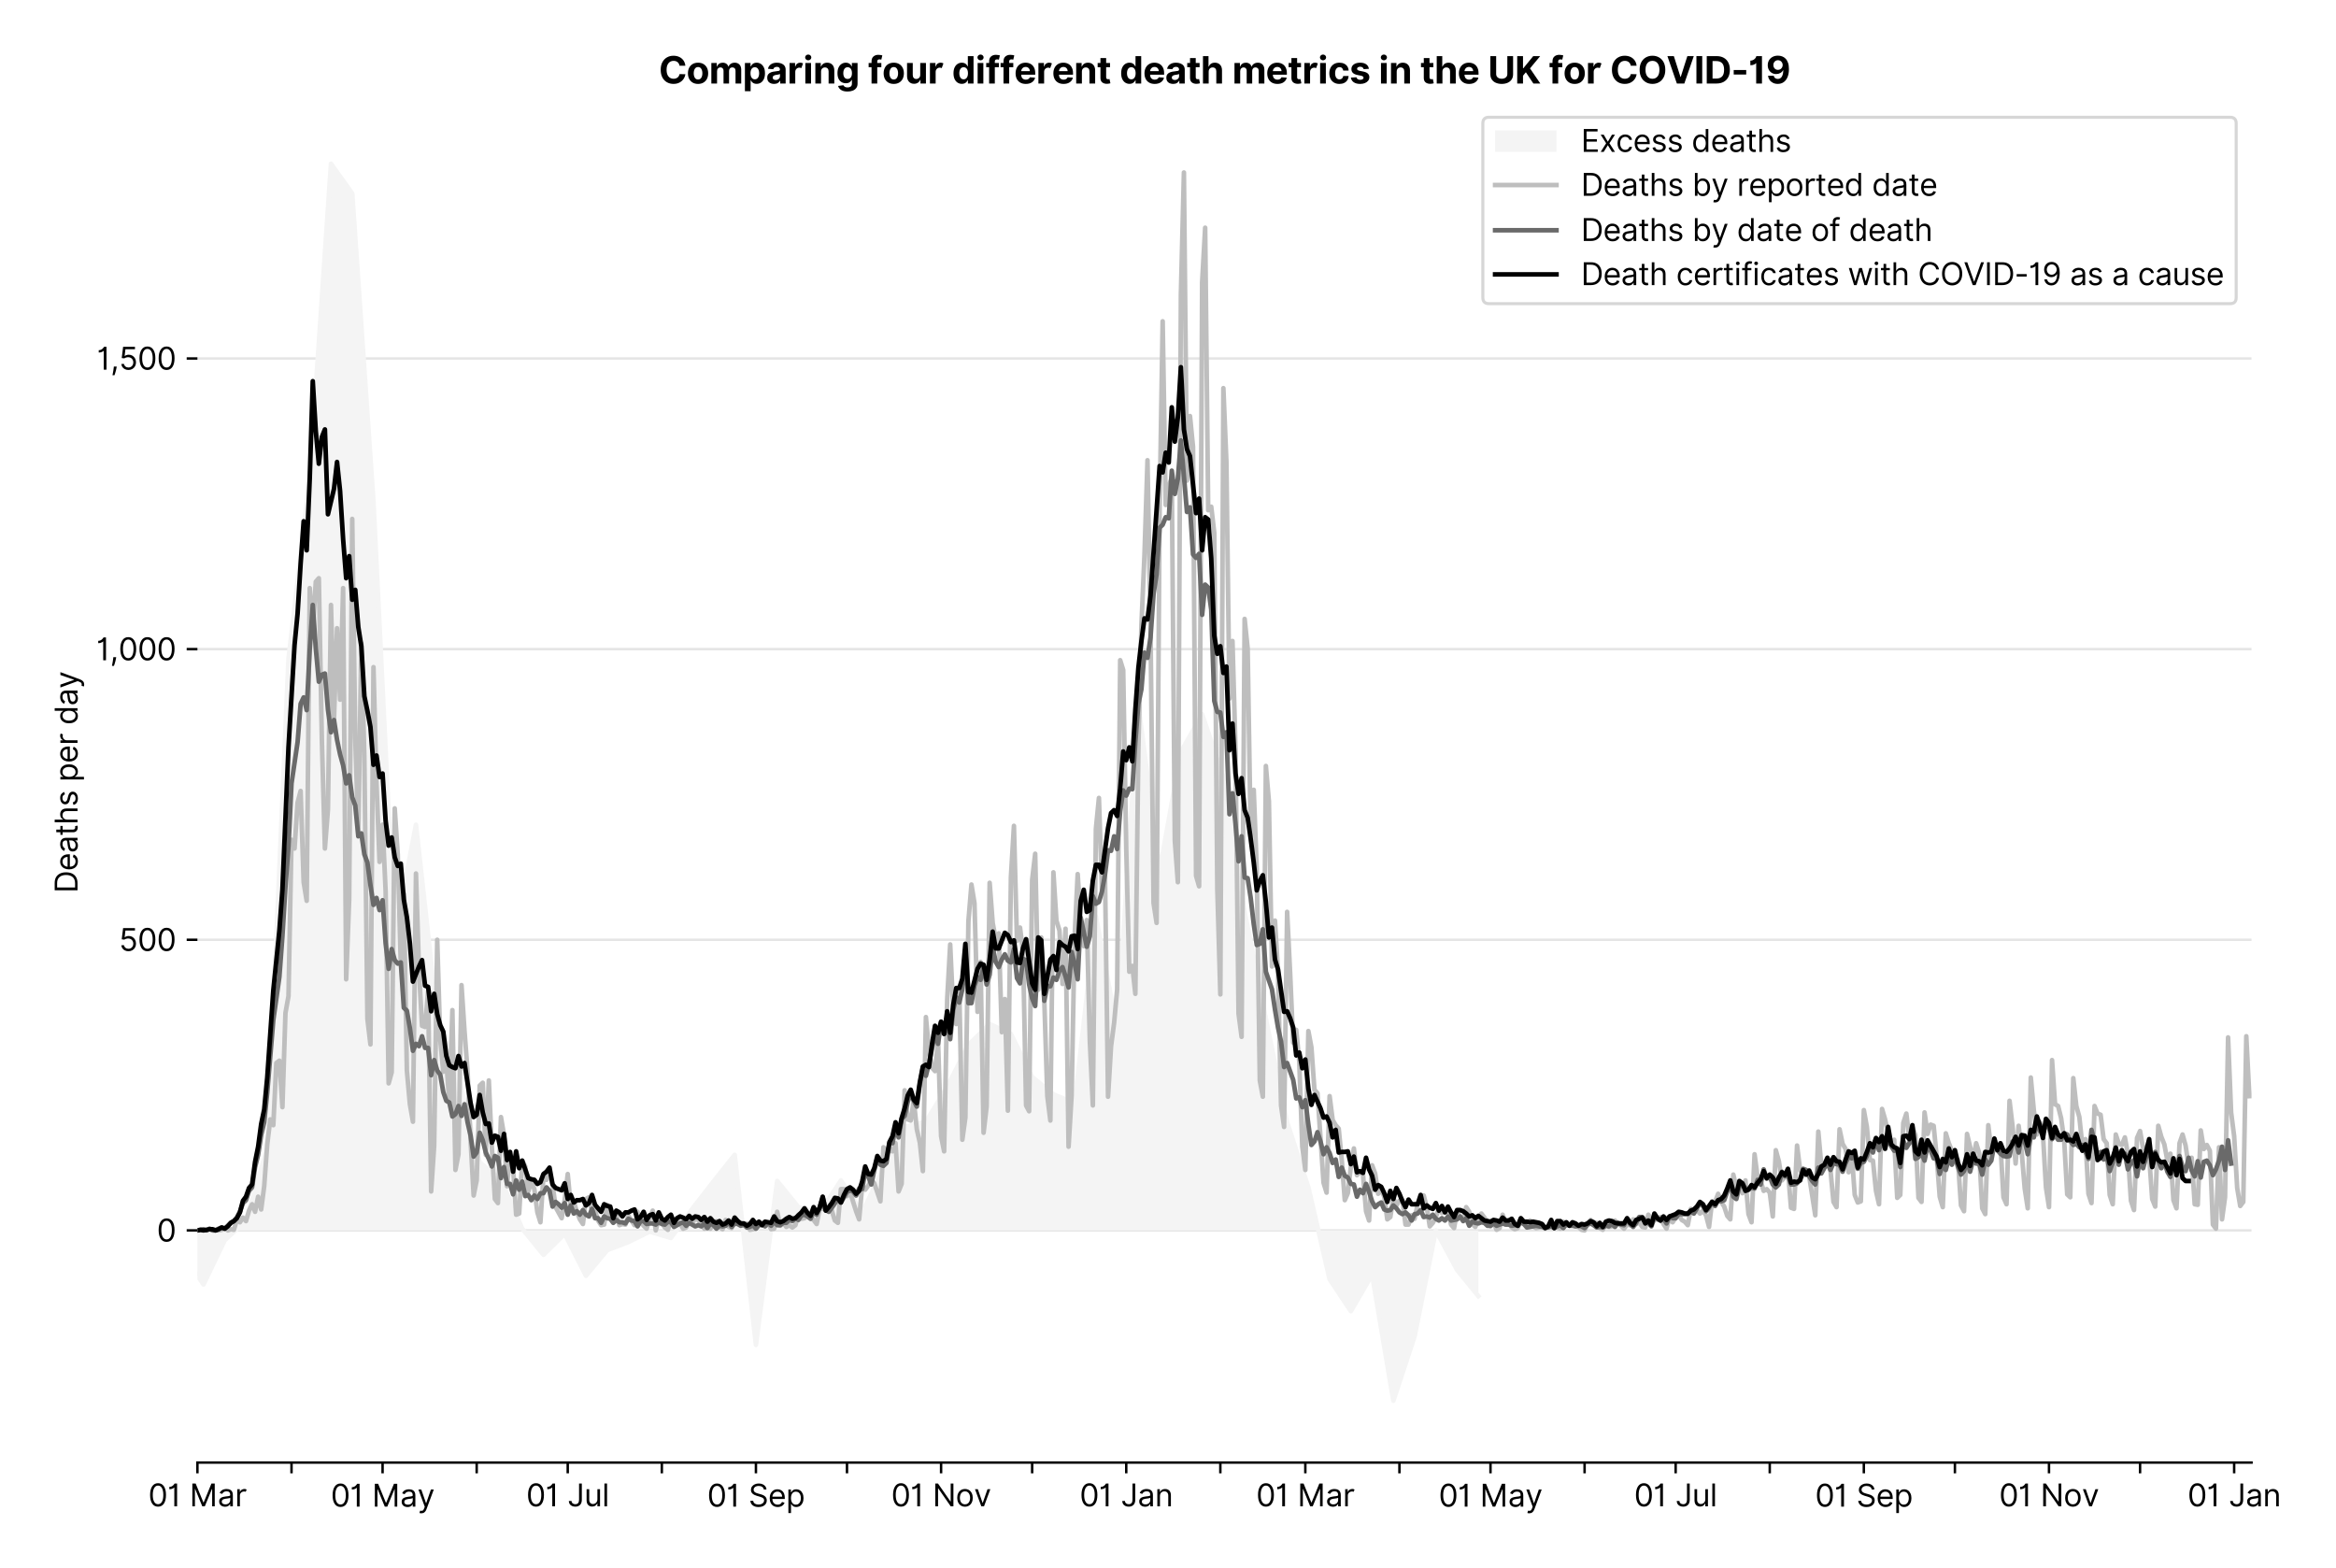 <?xml version="1.0" encoding="utf-8" standalone="no"?>
<!DOCTYPE svg PUBLIC "-//W3C//DTD SVG 1.1//EN"
  "http://www.w3.org/Graphics/SVG/1.1/DTD/svg11.dtd">
<svg xmlns:xlink="http://www.w3.org/1999/xlink" viewBox="0 0 761.494 511.234" xmlns="http://www.w3.org/2000/svg" version="1.1">
 <defs>
  <style type="text/css">*{stroke-linejoin: round; stroke-linecap: butt}</style>
 </defs>
 <g id="figure_1">
  <g id="patch_1">
   <path d="M 0 511.234 
L 761.494 511.234 
L 761.494 0 
L 0 0 
z
" style="fill: #ffffff"/>
  </g>
  <g id="axes_1">
   <g id="patch_2">
    <path d="M 64.356 476.745 
L 733.956 476.745 
L 733.956 33.225 
L 64.356 33.225 
z
" style="fill: #ffffff"/>
   </g>
   <g id="matplotlib.axis_1">
    <g id="xtick_1">
     <g id="line2d_1">
      <defs>
       <path id="mbcbbb0b55b" d="M 0 0 
L 0 3.5 
" style="stroke: #000000; stroke-width: 0.8"/>
      </defs>
      <g>
       <use xlink:href="#mbcbbb0b55b" x="64.356" y="476.745" style="stroke: #000000; stroke-width: 0.8"/>
      </g>
     </g>
     <g id="text_1">
      <!-- 01 Mar -->
      <g transform="translate(48.32 491.018)scale(0.1 -0.1)">
       <defs>
        <path id="Inter-Regular-30" d="M 2000 -64 
Q 1230 -64 806 561 
Q 382 1186 382 2327 
Q 382 3459 809 4088 
Q 1236 4718 2000 4718 
Q 2764 4718 3191 4088 
Q 3618 3459 3618 2327 
Q 3618 1186 3194 561 
Q 2771 -64 2000 -64 
z
M 2000 436 
Q 2509 436 2791 927 
Q 3073 1418 3073 2327 
Q 3073 3234 2789 3730 
Q 2505 4227 2000 4227 
Q 1496 4227 1211 3730 
Q 927 3234 927 2327 
Q 927 1418 1210 927 
Q 1493 436 2000 436 
z
" transform="scale(0.016)"/>
        <path id="Inter-Regular-31" d="M 1973 4655 
L 1973 0 
L 1409 0 
L 1409 3836 
L 1373 3836 
Q 1341 3773 1209 3692 
Q 1077 3611 868 3551 
Q 659 3491 391 3491 
L 391 3964 
Q 661 3964 859 4061 
Q 1057 4159 1190 4291 
Q 1323 4423 1392 4529 
Q 1461 4636 1473 4655 
L 1973 4655 
z
" transform="scale(0.016)"/>
        <path id="Inter-Regular-20" transform="scale(0.016)"/>
        <path id="Inter-Regular-4d" d="M 564 4655 
L 1236 4655 
L 2818 791 
L 2873 791 
L 4455 4655 
L 5127 4655 
L 5127 0 
L 4600 0 
L 4600 3536 
L 4555 3536 
L 3100 0 
L 2591 0 
L 1136 3536 
L 1091 3536 
L 1091 0 
L 564 0 
L 564 4655 
z
" transform="scale(0.016)"/>
        <path id="Inter-Regular-61" d="M 1518 -82 
Q 1186 -82 916 44 
Q 646 170 486 410 
Q 327 650 327 991 
Q 327 1291 445 1478 
Q 564 1666 761 1773 
Q 959 1880 1199 1933 
Q 1439 1986 1682 2018 
Q 2000 2059 2199 2080 
Q 2398 2102 2490 2154 
Q 2582 2207 2582 2336 
L 2582 2355 
Q 2582 2691 2399 2877 
Q 2216 3064 1846 3064 
Q 1461 3064 1243 2895 
Q 1025 2727 936 2536 
L 427 2718 
Q 564 3036 792 3214 
Q 1021 3393 1292 3464 
Q 1564 3536 1827 3536 
Q 1996 3536 2215 3496 
Q 2434 3457 2640 3334 
Q 2846 3211 2982 2963 
Q 3118 2716 3118 2300 
L 3118 0 
L 2582 0 
L 2582 473 
L 2555 473 
Q 2500 359 2373 229 
Q 2246 100 2034 9 
Q 1823 -82 1518 -82 
z
M 1600 400 
Q 1918 400 2137 525 
Q 2357 650 2469 847 
Q 2582 1045 2582 1264 
L 2582 1755 
Q 2548 1714 2433 1681 
Q 2318 1648 2169 1624 
Q 2021 1600 1881 1583 
Q 1741 1566 1655 1555 
Q 1446 1527 1265 1467 
Q 1084 1407 974 1287 
Q 864 1168 864 964 
Q 864 684 1072 542 
Q 1280 400 1600 400 
z
" transform="scale(0.016)"/>
        <path id="Inter-Regular-72" d="M 491 0 
L 491 3491 
L 1009 3491 
L 1009 2964 
L 1046 2964 
Q 1139 3223 1389 3384 
Q 1639 3545 1955 3545 
Q 2100 3545 2209 3511 
Q 2318 3477 2400 3418 
L 2218 2964 
Q 2161 2993 2085 3010 
Q 2009 3027 1909 3027 
Q 1527 3027 1277 2794 
Q 1027 2561 1027 2209 
L 1027 0 
L 491 0 
z
" transform="scale(0.016)"/>
       </defs>
       <use xlink:href="#Inter-Regular-30"/>
       <use xlink:href="#Inter-Regular-31" x="62.5"/>
       <use xlink:href="#Inter-Regular-20" x="106.676"/>
       <use xlink:href="#Inter-Regular-4d" x="134.801"/>
       <use xlink:href="#Inter-Regular-61" x="225.994"/>
       <use xlink:href="#Inter-Regular-72" x="282.386"/>
      </g>
     </g>
    </g>
    <g id="xtick_2">
     <g id="line2d_2">
      <g>
       <use xlink:href="#mbcbbb0b55b" x="95.03" y="476.745" style="stroke: #000000; stroke-width: 0.8"/>
      </g>
     </g>
    </g>
    <g id="xtick_3">
     <g id="line2d_3">
      <g>
       <use xlink:href="#mbcbbb0b55b" x="124.714" y="476.745" style="stroke: #000000; stroke-width: 0.8"/>
      </g>
     </g>
     <g id="text_2">
      <!-- 01 May -->
      <g transform="translate(107.811 491.117)scale(0.1 -0.1)">
       <defs>
        <path id="Inter-Regular-79" d="M 818 -1355 
Q 682 -1355 575 -1333 
Q 468 -1311 427 -1291 
L 564 -818 
Q 857 -893 1053 -814 
Q 1250 -736 1391 -345 
L 1509 -18 
L 218 3491 
L 800 3491 
L 1764 709 
L 1800 709 
L 2764 3491 
L 3346 3491 
L 1846 -564 
Q 1550 -1355 818 -1355 
z
" transform="scale(0.016)"/>
       </defs>
       <use xlink:href="#Inter-Regular-30"/>
       <use xlink:href="#Inter-Regular-31" x="62.5"/>
       <use xlink:href="#Inter-Regular-20" x="106.676"/>
       <use xlink:href="#Inter-Regular-4d" x="134.801"/>
       <use xlink:href="#Inter-Regular-61" x="225.994"/>
       <use xlink:href="#Inter-Regular-79" x="282.386"/>
      </g>
     </g>
    </g>
    <g id="xtick_4">
     <g id="line2d_4">
      <g>
       <use xlink:href="#mbcbbb0b55b" x="155.388" y="476.745" style="stroke: #000000; stroke-width: 0.8"/>
      </g>
     </g>
    </g>
    <g id="xtick_5">
     <g id="line2d_5">
      <g>
       <use xlink:href="#mbcbbb0b55b" x="185.072" y="476.745" style="stroke: #000000; stroke-width: 0.8"/>
      </g>
     </g>
     <g id="text_3">
      <!-- 01 Jul -->
      <g transform="translate(171.529 491.018)scale(0.1 -0.1)">
       <defs>
        <path id="Inter-Regular-4a" d="M 2346 4655 
L 2909 4655 
L 2909 1327 
Q 2909 657 2549 296 
Q 2189 -64 1582 -64 
Q 1200 -64 902 76 
Q 605 216 434 475 
Q 264 734 264 1091 
L 818 1091 
Q 818 795 1034 615 
Q 1250 436 1582 436 
Q 1948 436 2147 664 
Q 2346 893 2346 1327 
L 2346 4655 
z
" transform="scale(0.016)"/>
        <path id="Inter-Regular-75" d="M 2691 1427 
L 2691 3491 
L 3227 3491 
L 3227 0 
L 2691 0 
L 2691 591 
L 2655 591 
Q 2532 325 2273 140 
Q 2014 -45 1618 -45 
Q 1127 -45 809 280 
Q 491 605 491 1273 
L 491 3491 
L 1027 3491 
L 1027 1309 
Q 1027 927 1242 700 
Q 1457 473 1791 473 
Q 1991 473 2199 575 
Q 2407 677 2549 888 
Q 2691 1100 2691 1427 
z
" transform="scale(0.016)"/>
        <path id="Inter-Regular-6c" d="M 1027 4655 
L 1027 0 
L 491 0 
L 491 4655 
L 1027 4655 
z
" transform="scale(0.016)"/>
       </defs>
       <use xlink:href="#Inter-Regular-30"/>
       <use xlink:href="#Inter-Regular-31" x="62.5"/>
       <use xlink:href="#Inter-Regular-20" x="106.676"/>
       <use xlink:href="#Inter-Regular-4a" x="134.801"/>
       <use xlink:href="#Inter-Regular-75" x="189.063"/>
       <use xlink:href="#Inter-Regular-6c" x="247.159"/>
      </g>
     </g>
    </g>
    <g id="xtick_6">
     <g id="line2d_6">
      <g>
       <use xlink:href="#mbcbbb0b55b" x="215.746" y="476.745" style="stroke: #000000; stroke-width: 0.8"/>
      </g>
     </g>
    </g>
    <g id="xtick_7">
     <g id="line2d_7">
      <g>
       <use xlink:href="#mbcbbb0b55b" x="246.42" y="476.745" style="stroke: #000000; stroke-width: 0.8"/>
      </g>
     </g>
     <g id="text_4">
      <!-- 01 Sep -->
      <g transform="translate(230.532 491.117)scale(0.1 -0.1)">
       <defs>
        <path id="Inter-Regular-53" d="M 3109 3491 
Q 3068 3836 2777 4027 
Q 2486 4218 2064 4218 
Q 1600 4218 1318 3999 
Q 1036 3780 1036 3445 
Q 1036 3195 1189 3042 
Q 1343 2889 1553 2803 
Q 1764 2718 1936 2673 
L 2409 2545 
Q 2591 2498 2815 2414 
Q 3039 2330 3244 2185 
Q 3450 2041 3584 1816 
Q 3718 1591 3718 1264 
Q 3718 886 3521 581 
Q 3325 277 2949 97 
Q 2573 -82 2036 -82 
Q 1286 -82 845 272 
Q 405 627 364 1200 
L 946 1200 
Q 968 936 1124 764 
Q 1280 593 1519 510 
Q 1759 427 2036 427 
Q 2359 427 2616 533 
Q 2873 639 3023 828 
Q 3173 1018 3173 1273 
Q 3173 1505 3043 1650 
Q 2914 1795 2702 1886 
Q 2491 1977 2246 2045 
L 1673 2209 
Q 1127 2366 809 2657 
Q 491 2948 491 3418 
Q 491 3809 703 4101 
Q 916 4393 1276 4555 
Q 1636 4718 2082 4718 
Q 2532 4718 2882 4558 
Q 3232 4398 3437 4120 
Q 3643 3843 3655 3491 
L 3109 3491 
z
" transform="scale(0.016)"/>
        <path id="Inter-Regular-65" d="M 1955 -73 
Q 1450 -73 1085 151 
Q 721 375 524 778 
Q 327 1182 327 1718 
Q 327 2255 524 2665 
Q 721 3075 1074 3305 
Q 1427 3536 1900 3536 
Q 2173 3536 2439 3445 
Q 2705 3355 2923 3151 
Q 3141 2948 3270 2614 
Q 3400 2280 3400 1791 
L 3400 1564 
L 866 1564 
Q 884 1005 1183 707 
Q 1482 409 1955 409 
Q 2271 409 2498 545 
Q 2725 682 2827 955 
L 3346 809 
Q 3223 414 2854 170 
Q 2486 -73 1955 -73 
z
M 866 2027 
L 2855 2027 
Q 2855 2470 2595 2762 
Q 2336 3055 1900 3055 
Q 1593 3055 1368 2911 
Q 1143 2768 1013 2533 
Q 884 2298 866 2027 
z
" transform="scale(0.016)"/>
        <path id="Inter-Regular-70" d="M 491 -1309 
L 491 3491 
L 1009 3491 
L 1009 2936 
L 1073 2936 
Q 1132 3027 1237 3169 
Q 1343 3311 1542 3423 
Q 1741 3536 2082 3536 
Q 2523 3536 2859 3315 
Q 3196 3095 3384 2690 
Q 3573 2286 3573 1736 
Q 3573 1182 3384 776 
Q 3196 370 2861 148 
Q 2527 -73 2091 -73 
Q 1755 -73 1552 39 
Q 1350 152 1241 296 
Q 1132 441 1073 536 
L 1027 536 
L 1027 -1309 
L 491 -1309 
z
M 1018 1745 
Q 1018 1152 1276 780 
Q 1534 409 2018 409 
Q 2355 409 2581 587 
Q 2807 766 2921 1069 
Q 3036 1373 3036 1745 
Q 3036 2114 2923 2410 
Q 2811 2707 2585 2881 
Q 2359 3055 2018 3055 
Q 1527 3055 1272 2693 
Q 1018 2332 1018 1745 
z
" transform="scale(0.016)"/>
       </defs>
       <use xlink:href="#Inter-Regular-30"/>
       <use xlink:href="#Inter-Regular-31" x="62.5"/>
       <use xlink:href="#Inter-Regular-20" x="106.676"/>
       <use xlink:href="#Inter-Regular-53" x="134.801"/>
       <use xlink:href="#Inter-Regular-65" x="198.58"/>
       <use xlink:href="#Inter-Regular-70" x="256.818"/>
      </g>
     </g>
    </g>
    <g id="xtick_8">
     <g id="line2d_8">
      <g>
       <use xlink:href="#mbcbbb0b55b" x="276.104" y="476.745" style="stroke: #000000; stroke-width: 0.8"/>
      </g>
     </g>
    </g>
    <g id="xtick_9">
     <g id="line2d_9">
      <g>
       <use xlink:href="#mbcbbb0b55b" x="306.778" y="476.745" style="stroke: #000000; stroke-width: 0.8"/>
      </g>
     </g>
     <g id="text_5">
      <!-- 01 Nov -->
      <g transform="translate(290.507 491.018)scale(0.1 -0.1)">
       <defs>
        <path id="Inter-Regular-4e" d="M 4255 4655 
L 4255 0 
L 3709 0 
L 1173 3655 
L 1127 3655 
L 1127 0 
L 564 0 
L 564 4655 
L 1109 4655 
L 3655 991 
L 3700 991 
L 3700 4655 
L 4255 4655 
z
" transform="scale(0.016)"/>
        <path id="Inter-Regular-6f" d="M 1909 -73 
Q 1436 -73 1080 152 
Q 725 377 526 781 
Q 327 1186 327 1727 
Q 327 2273 526 2679 
Q 725 3086 1080 3311 
Q 1436 3536 1909 3536 
Q 2382 3536 2737 3311 
Q 3093 3086 3292 2679 
Q 3491 2273 3491 1727 
Q 3491 1186 3292 781 
Q 3093 377 2737 152 
Q 2382 -73 1909 -73 
z
M 1909 409 
Q 2268 409 2500 593 
Q 2732 777 2843 1077 
Q 2955 1377 2955 1727 
Q 2955 2077 2843 2379 
Q 2732 2682 2500 2868 
Q 2268 3055 1909 3055 
Q 1550 3055 1318 2868 
Q 1086 2682 975 2379 
Q 864 2077 864 1727 
Q 864 1377 975 1077 
Q 1086 777 1318 593 
Q 1550 409 1909 409 
z
" transform="scale(0.016)"/>
        <path id="Inter-Regular-76" d="M 3346 3491 
L 2055 0 
L 1509 0 
L 218 3491 
L 800 3491 
L 1764 709 
L 1800 709 
L 2764 3491 
L 3346 3491 
z
" transform="scale(0.016)"/>
       </defs>
       <use xlink:href="#Inter-Regular-30"/>
       <use xlink:href="#Inter-Regular-31" x="62.5"/>
       <use xlink:href="#Inter-Regular-20" x="106.676"/>
       <use xlink:href="#Inter-Regular-4e" x="134.801"/>
       <use xlink:href="#Inter-Regular-6f" x="210.085"/>
       <use xlink:href="#Inter-Regular-76" x="269.744"/>
      </g>
     </g>
    </g>
    <g id="xtick_10">
     <g id="line2d_10">
      <g>
       <use xlink:href="#mbcbbb0b55b" x="336.462" y="476.745" style="stroke: #000000; stroke-width: 0.8"/>
      </g>
     </g>
    </g>
    <g id="xtick_11">
     <g id="line2d_11">
      <g>
       <use xlink:href="#mbcbbb0b55b" x="367.136" y="476.745" style="stroke: #000000; stroke-width: 0.8"/>
      </g>
     </g>
     <g id="text_6">
      <!-- 01 Jan -->
      <g transform="translate(351.937 491.018)scale(0.1 -0.1)">
       <defs>
        <path id="Inter-Regular-6e" d="M 1027 2100 
L 1027 0 
L 491 0 
L 491 3491 
L 1009 3491 
L 1009 2945 
L 1055 2945 
Q 1177 3211 1427 3373 
Q 1677 3536 2073 3536 
Q 2602 3536 2928 3211 
Q 3255 2886 3255 2218 
L 3255 0 
L 2718 0 
L 2718 2182 
Q 2718 2593 2504 2824 
Q 2291 3055 1918 3055 
Q 1534 3055 1280 2806 
Q 1027 2557 1027 2100 
z
" transform="scale(0.016)"/>
       </defs>
       <use xlink:href="#Inter-Regular-30"/>
       <use xlink:href="#Inter-Regular-31" x="62.5"/>
       <use xlink:href="#Inter-Regular-20" x="106.676"/>
       <use xlink:href="#Inter-Regular-4a" x="134.801"/>
       <use xlink:href="#Inter-Regular-61" x="189.063"/>
       <use xlink:href="#Inter-Regular-6e" x="245.455"/>
      </g>
     </g>
    </g>
    <g id="xtick_12">
     <g id="line2d_12">
      <g>
       <use xlink:href="#mbcbbb0b55b" x="397.81" y="476.745" style="stroke: #000000; stroke-width: 0.8"/>
      </g>
     </g>
    </g>
    <g id="xtick_13">
     <g id="line2d_13">
      <g>
       <use xlink:href="#mbcbbb0b55b" x="425.515" y="476.745" style="stroke: #000000; stroke-width: 0.8"/>
      </g>
     </g>
     <g id="text_7">
      <!-- 01 Mar -->
      <g transform="translate(409.478 491.018)scale(0.1 -0.1)">
       <use xlink:href="#Inter-Regular-30"/>
       <use xlink:href="#Inter-Regular-31" x="62.5"/>
       <use xlink:href="#Inter-Regular-20" x="106.676"/>
       <use xlink:href="#Inter-Regular-4d" x="134.801"/>
       <use xlink:href="#Inter-Regular-61" x="225.994"/>
       <use xlink:href="#Inter-Regular-72" x="282.386"/>
      </g>
     </g>
    </g>
    <g id="xtick_14">
     <g id="line2d_14">
      <g>
       <use xlink:href="#mbcbbb0b55b" x="456.189" y="476.745" style="stroke: #000000; stroke-width: 0.8"/>
      </g>
     </g>
    </g>
    <g id="xtick_15">
     <g id="line2d_15">
      <g>
       <use xlink:href="#mbcbbb0b55b" x="485.873" y="476.745" style="stroke: #000000; stroke-width: 0.8"/>
      </g>
     </g>
     <g id="text_8">
      <!-- 01 May -->
      <g transform="translate(468.97 491.117)scale(0.1 -0.1)">
       <use xlink:href="#Inter-Regular-30"/>
       <use xlink:href="#Inter-Regular-31" x="62.5"/>
       <use xlink:href="#Inter-Regular-20" x="106.676"/>
       <use xlink:href="#Inter-Regular-4d" x="134.801"/>
       <use xlink:href="#Inter-Regular-61" x="225.994"/>
       <use xlink:href="#Inter-Regular-79" x="282.386"/>
      </g>
     </g>
    </g>
    <g id="xtick_16">
     <g id="line2d_16">
      <g>
       <use xlink:href="#mbcbbb0b55b" x="516.547" y="476.745" style="stroke: #000000; stroke-width: 0.8"/>
      </g>
     </g>
    </g>
    <g id="xtick_17">
     <g id="line2d_17">
      <g>
       <use xlink:href="#mbcbbb0b55b" x="546.231" y="476.745" style="stroke: #000000; stroke-width: 0.8"/>
      </g>
     </g>
     <g id="text_9">
      <!-- 01 Jul -->
      <g transform="translate(532.687 491.018)scale(0.1 -0.1)">
       <use xlink:href="#Inter-Regular-30"/>
       <use xlink:href="#Inter-Regular-31" x="62.5"/>
       <use xlink:href="#Inter-Regular-20" x="106.676"/>
       <use xlink:href="#Inter-Regular-4a" x="134.801"/>
       <use xlink:href="#Inter-Regular-75" x="189.063"/>
       <use xlink:href="#Inter-Regular-6c" x="247.159"/>
      </g>
     </g>
    </g>
    <g id="xtick_18">
     <g id="line2d_18">
      <g>
       <use xlink:href="#mbcbbb0b55b" x="576.905" y="476.745" style="stroke: #000000; stroke-width: 0.8"/>
      </g>
     </g>
    </g>
    <g id="xtick_19">
     <g id="line2d_19">
      <g>
       <use xlink:href="#mbcbbb0b55b" x="607.578" y="476.745" style="stroke: #000000; stroke-width: 0.8"/>
      </g>
     </g>
     <g id="text_10">
      <!-- 01 Sep -->
      <g transform="translate(591.691 491.117)scale(0.1 -0.1)">
       <use xlink:href="#Inter-Regular-30"/>
       <use xlink:href="#Inter-Regular-31" x="62.5"/>
       <use xlink:href="#Inter-Regular-20" x="106.676"/>
       <use xlink:href="#Inter-Regular-53" x="134.801"/>
       <use xlink:href="#Inter-Regular-65" x="198.58"/>
       <use xlink:href="#Inter-Regular-70" x="256.818"/>
      </g>
     </g>
    </g>
    <g id="xtick_20">
     <g id="line2d_20">
      <g>
       <use xlink:href="#mbcbbb0b55b" x="637.263" y="476.745" style="stroke: #000000; stroke-width: 0.8"/>
      </g>
     </g>
    </g>
    <g id="xtick_21">
     <g id="line2d_21">
      <g>
       <use xlink:href="#mbcbbb0b55b" x="667.936" y="476.745" style="stroke: #000000; stroke-width: 0.8"/>
      </g>
     </g>
     <g id="text_11">
      <!-- 01 Nov -->
      <g transform="translate(651.665 491.018)scale(0.1 -0.1)">
       <use xlink:href="#Inter-Regular-30"/>
       <use xlink:href="#Inter-Regular-31" x="62.5"/>
       <use xlink:href="#Inter-Regular-20" x="106.676"/>
       <use xlink:href="#Inter-Regular-4e" x="134.801"/>
       <use xlink:href="#Inter-Regular-6f" x="210.085"/>
       <use xlink:href="#Inter-Regular-76" x="269.744"/>
      </g>
     </g>
    </g>
    <g id="xtick_22">
     <g id="line2d_22">
      <g>
       <use xlink:href="#mbcbbb0b55b" x="697.621" y="476.745" style="stroke: #000000; stroke-width: 0.8"/>
      </g>
     </g>
    </g>
    <g id="xtick_23">
     <g id="line2d_23">
      <g>
       <use xlink:href="#mbcbbb0b55b" x="728.294" y="476.745" style="stroke: #000000; stroke-width: 0.8"/>
      </g>
     </g>
     <g id="text_12">
      <!-- 01 Jan -->
      <g transform="translate(713.095 491.018)scale(0.1 -0.1)">
       <use xlink:href="#Inter-Regular-30"/>
       <use xlink:href="#Inter-Regular-31" x="62.5"/>
       <use xlink:href="#Inter-Regular-20" x="106.676"/>
       <use xlink:href="#Inter-Regular-4a" x="134.801"/>
       <use xlink:href="#Inter-Regular-61" x="189.063"/>
       <use xlink:href="#Inter-Regular-6e" x="245.455"/>
      </g>
     </g>
    </g>
   </g>
   <g id="matplotlib.axis_2">
    <g id="ytick_1">
     <g id="line2d_24">
      <path d="M 64.356 401.069 
L 733.956 401.069 
" clip-path="url(#p8d153579e8)" style="fill: none; stroke: #e5e5e5; stroke-width: 0.8; stroke-linecap: square"/>
     </g>
     <g id="line2d_25">
      <defs>
       <path id="me699aa05fe" d="M 0 0 
L -3.5 0 
" style="stroke: #000000; stroke-width: 0.8"/>
      </defs>
      <g>
       <use xlink:href="#me699aa05fe" x="64.356" y="401.069" style="stroke: #000000; stroke-width: 0.8"/>
      </g>
     </g>
     <g id="text_13">
      <!-- 0 -->
      <g transform="translate(51.106 404.706)scale(0.1 -0.1)">
       <use xlink:href="#Inter-Regular-30"/>
      </g>
     </g>
    </g>
    <g id="ytick_2">
     <g id="line2d_26">
      <path d="M 64.356 306.332 
L 733.956 306.332 
" clip-path="url(#p8d153579e8)" style="fill: none; stroke: #e5e5e5; stroke-width: 0.8; stroke-linecap: square"/>
     </g>
     <g id="line2d_27">
      <g>
       <use xlink:href="#me699aa05fe" x="64.356" y="306.332" style="stroke: #000000; stroke-width: 0.8"/>
      </g>
     </g>
     <g id="text_14">
      <!-- 500 -->
      <g transform="translate(38.777 309.969)scale(0.1 -0.1)">
       <defs>
        <path id="Inter-Regular-35" d="M 1936 -64 
Q 1536 -64 1216 95 
Q 896 255 702 532 
Q 509 809 491 1164 
L 1036 1164 
Q 1068 848 1324 642 
Q 1580 436 1936 436 
Q 2223 436 2447 570 
Q 2671 705 2799 940 
Q 2927 1175 2927 1473 
Q 2927 1777 2794 2017 
Q 2661 2257 2429 2395 
Q 2198 2534 1900 2536 
Q 1686 2539 1461 2472 
Q 1236 2405 1091 2300 
L 564 2364 
L 846 4655 
L 3264 4655 
L 3264 4155 
L 1318 4155 
L 1155 2782 
L 1182 2782 
Q 1325 2895 1541 2970 
Q 1757 3045 1991 3045 
Q 2418 3045 2753 2842 
Q 3089 2639 3281 2286 
Q 3473 1934 3473 1482 
Q 3473 1036 3274 687 
Q 3075 339 2727 137 
Q 2380 -64 1936 -64 
z
" transform="scale(0.016)"/>
       </defs>
       <use xlink:href="#Inter-Regular-35"/>
       <use xlink:href="#Inter-Regular-30" x="60.795"/>
       <use xlink:href="#Inter-Regular-30" x="123.295"/>
      </g>
     </g>
    </g>
    <g id="ytick_3">
     <g id="line2d_28">
      <path d="M 64.356 211.596 
L 733.956 211.596 
" clip-path="url(#p8d153579e8)" style="fill: none; stroke: #e5e5e5; stroke-width: 0.8; stroke-linecap: square"/>
     </g>
     <g id="line2d_29">
      <g>
       <use xlink:href="#me699aa05fe" x="64.356" y="211.596" style="stroke: #000000; stroke-width: 0.8"/>
      </g>
     </g>
     <g id="text_15">
      <!-- 1,000 -->
      <g transform="translate(31.391 215.232)scale(0.1 -0.1)">
       <defs>
        <path id="Inter-Regular-2c" d="M 1291 636 
L 1255 391 
Q 1216 132 1137 -163 
Q 1059 -459 975 -720 
Q 891 -982 836 -1136 
L 427 -1136 
Q 457 -991 504 -752 
Q 552 -514 601 -219 
Q 650 75 682 382 
L 709 636 
L 1291 636 
z
" transform="scale(0.016)"/>
       </defs>
       <use xlink:href="#Inter-Regular-31"/>
       <use xlink:href="#Inter-Regular-2c" x="44.176"/>
       <use xlink:href="#Inter-Regular-30" x="72.159"/>
       <use xlink:href="#Inter-Regular-30" x="134.659"/>
       <use xlink:href="#Inter-Regular-30" x="197.159"/>
      </g>
     </g>
    </g>
    <g id="ytick_4">
     <g id="line2d_30">
      <path d="M 64.356 116.859 
L 733.956 116.859 
" clip-path="url(#p8d153579e8)" style="fill: none; stroke: #e5e5e5; stroke-width: 0.8; stroke-linecap: square"/>
     </g>
     <g id="line2d_31">
      <g>
       <use xlink:href="#me699aa05fe" x="64.356" y="116.859" style="stroke: #000000; stroke-width: 0.8"/>
      </g>
     </g>
     <g id="text_16">
      <!-- 1,500 -->
      <g transform="translate(31.561 120.495)scale(0.1 -0.1)">
       <use xlink:href="#Inter-Regular-31"/>
       <use xlink:href="#Inter-Regular-2c" x="44.176"/>
       <use xlink:href="#Inter-Regular-35" x="72.159"/>
       <use xlink:href="#Inter-Regular-30" x="132.955"/>
       <use xlink:href="#Inter-Regular-30" x="195.455"/>
      </g>
     </g>
    </g>
    <g id="text_17">
     <!-- Deaths per day -->
     <g transform="translate(25.273 291.094)rotate(-90)scale(0.1 -0.1)">
      <defs>
       <path id="Inter-Regular-44" d="M 2000 0 
L 564 0 
L 564 4655 
L 2064 4655 
Q 2741 4655 3223 4376 
Q 3705 4098 3961 3578 
Q 4218 3059 4218 2336 
Q 4218 1609 3959 1085 
Q 3700 561 3204 280 
Q 2709 0 2000 0 
z
M 1127 500 
L 1964 500 
Q 2830 500 3251 992 
Q 3673 1484 3673 2336 
Q 3673 3182 3259 3668 
Q 2846 4155 2027 4155 
L 1127 4155 
L 1127 500 
z
" transform="scale(0.016)"/>
       <path id="Inter-Regular-74" d="M 2009 3491 
L 2009 3036 
L 1264 3036 
L 1264 1000 
Q 1264 773 1331 660 
Q 1398 548 1503 510 
Q 1609 473 1727 473 
Q 1816 473 1873 483 
Q 1930 493 1964 500 
L 2073 18 
Q 2018 -2 1920 -23 
Q 1823 -45 1673 -45 
Q 1446 -45 1228 52 
Q 1011 150 869 350 
Q 727 550 727 855 
L 727 3036 
L 200 3036 
L 200 3491 
L 727 3491 
L 727 4327 
L 1264 4327 
L 1264 3491 
L 2009 3491 
z
" transform="scale(0.016)"/>
       <path id="Inter-Regular-68" d="M 1027 2100 
L 1027 0 
L 491 0 
L 491 4655 
L 1027 4655 
L 1027 2945 
L 1073 2945 
Q 1196 3216 1442 3376 
Q 1689 3536 2100 3536 
Q 2636 3536 2963 3213 
Q 3291 2891 3291 2218 
L 3291 0 
L 2755 0 
L 2755 2182 
Q 2755 2598 2540 2826 
Q 2325 3055 1946 3055 
Q 1548 3055 1287 2806 
Q 1027 2557 1027 2100 
z
" transform="scale(0.016)"/>
       <path id="Inter-Regular-73" d="M 2964 2709 
L 2482 2573 
Q 2411 2755 2245 2914 
Q 2080 3073 1727 3073 
Q 1407 3073 1194 2926 
Q 982 2780 982 2555 
Q 982 2355 1127 2239 
Q 1273 2123 1582 2045 
L 2100 1918 
Q 3027 1691 3027 973 
Q 3027 673 2855 436 
Q 2684 200 2377 63 
Q 2071 -73 1664 -73 
Q 1130 -73 780 159 
Q 430 391 336 836 
L 846 964 
Q 989 400 1655 400 
Q 2030 400 2251 560 
Q 2473 720 2473 945 
Q 2473 1316 1955 1436 
L 1373 1573 
Q 893 1686 669 1926 
Q 446 2166 446 2527 
Q 446 2823 613 3050 
Q 780 3277 1069 3406 
Q 1359 3536 1727 3536 
Q 2246 3536 2542 3309 
Q 2839 3082 2964 2709 
z
" transform="scale(0.016)"/>
       <path id="Inter-Regular-64" d="M 1809 -73 
Q 1373 -73 1039 148 
Q 705 370 516 776 
Q 327 1182 327 1736 
Q 327 2286 516 2690 
Q 705 3095 1041 3315 
Q 1377 3536 1818 3536 
Q 2159 3536 2358 3423 
Q 2557 3311 2662 3169 
Q 2768 3027 2827 2936 
L 2873 2936 
L 2873 4655 
L 3409 4655 
L 3409 0 
L 2891 0 
L 2891 536 
L 2827 536 
Q 2768 441 2659 296 
Q 2550 152 2348 39 
Q 2146 -73 1809 -73 
z
M 1882 409 
Q 2366 409 2624 780 
Q 2882 1152 2882 1745 
Q 2882 2332 2627 2693 
Q 2373 3055 1882 3055 
Q 1541 3055 1315 2881 
Q 1089 2707 976 2410 
Q 864 2114 864 1745 
Q 864 1373 978 1069 
Q 1093 766 1319 587 
Q 1546 409 1882 409 
z
" transform="scale(0.016)"/>
      </defs>
      <use xlink:href="#Inter-Regular-44"/>
      <use xlink:href="#Inter-Regular-65" x="71.875"/>
      <use xlink:href="#Inter-Regular-61" x="130.114"/>
      <use xlink:href="#Inter-Regular-74" x="186.506"/>
      <use xlink:href="#Inter-Regular-68" x="222.869"/>
      <use xlink:href="#Inter-Regular-73" x="281.96"/>
      <use xlink:href="#Inter-Regular-20" x="334.233"/>
      <use xlink:href="#Inter-Regular-70" x="362.358"/>
      <use xlink:href="#Inter-Regular-65" x="423.296"/>
      <use xlink:href="#Inter-Regular-72" x="481.534"/>
      <use xlink:href="#Inter-Regular-20" x="519.886"/>
      <use xlink:href="#Inter-Regular-64" x="548.011"/>
      <use xlink:href="#Inter-Regular-61" x="610.085"/>
      <use xlink:href="#Inter-Regular-79" x="666.477"/>
     </g>
    </g>
   </g>
   <g id="PolyCollection_1">
    <path d="M 3.998 401.069 
L 3.998 401.069 
L 10.925 401.069 
L 17.851 401.069 
L 24.777 401.069 
L 31.704 401.069 
L 38.63 401.069 
L 45.556 401.069 
L 52.483 401.069 
L 59.409 401.069 
L 66.335 401.069 
L 73.262 401.069 
L 80.188 401.069 
L 87.114 401.069 
L 94.041 401.069 
L 100.967 401.069 
L 107.893 401.069 
L 114.82 401.069 
L 121.746 401.069 
L 128.672 401.069 
L 135.598 401.069 
L 142.525 401.069 
L 149.451 401.069 
L 156.377 401.069 
L 163.304 401.069 
L 170.23 401.069 
L 177.156 401.069 
L 184.083 401.069 
L 191.009 401.069 
L 197.935 401.069 
L 204.862 401.069 
L 211.788 401.069 
L 218.714 401.069 
L 225.641 401.069 
L 232.567 401.069 
L 239.493 401.069 
L 246.42 401.069 
L 253.346 401.069 
L 260.272 401.069 
L 267.199 401.069 
L 274.125 401.069 
L 281.051 401.069 
L 287.978 401.069 
L 294.904 401.069 
L 301.83 401.069 
L 308.757 401.069 
L 315.683 401.069 
L 322.609 401.069 
L 329.536 401.069 
L 336.462 401.069 
L 343.388 401.069 
L 350.315 401.069 
L 357.241 401.069 
L 364.167 401.069 
L 371.094 401.069 
L 378.02 401.069 
L 384.946 401.069 
L 391.873 401.069 
L 398.799 401.069 
L 405.725 401.069 
L 412.652 401.069 
L 419.578 401.069 
L 426.504 401.069 
L 433.431 401.069 
L 440.357 401.069 
L 447.283 401.069 
L 454.21 401.069 
L 461.136 401.069 
L 468.062 401.069 
L 474.989 401.069 
L 481.915 401.069 
L 481.915 401.069 
L 481.915 422.48 
L 474.989 413.953 
L 468.062 401.069 
L 461.136 435.553 
L 454.21 456.585 
L 447.283 415.469 
L 440.357 427.406 
L 433.431 416.985 
L 426.504 387.048 
L 419.578 365.827 
L 412.652 332.101 
L 405.725 297.238 
L 398.799 253.469 
L 391.873 232.817 
L 384.946 245.132 
L 378.02 283.785 
L 371.094 229.785 
L 364.167 335.511 
L 357.241 298.753 
L 350.315 359.574 
L 343.388 356.732 
L 336.462 351.048 
L 329.536 337.027 
L 322.609 333.806 
L 315.683 340.627 
L 308.757 354.269 
L 301.83 365.638 
L 294.904 367.343 
L 287.978 380.985 
L 281.051 395.196 
L 274.125 384.774 
L 267.199 395.385 
L 260.272 393.49 
L 253.346 384.964 
L 246.42 438.396 
L 239.493 376.438 
L 232.567 385.153 
L 225.641 394.059 
L 218.714 403.532 
L 211.788 401.448 
L 204.862 404.859 
L 197.935 407.511 
L 191.009 415.848 
L 184.083 402.206 
L 177.156 409.027 
L 170.23 400.501 
L 163.304 384.585 
L 156.377 378.901 
L 149.451 351.048 
L 142.525 331.532 
L 135.598 268.817 
L 128.672 305.006 
L 121.746 163.659 
L 114.82 63.048 
L 107.893 53.385 
L 100.967 155.701 
L 94.041 214.817 
L 87.114 374.353 
L 80.188 397.848 
L 73.262 404.29 
L 66.335 418.69 
L 59.409 408.269 
L 52.483 419.827 
L 45.556 418.311 
L 38.63 422.29 
L 31.704 417.174 
L 24.777 424.185 
L 17.851 407.322 
L 10.925 392.543 
L 3.998 399.743 
z
" clip-path="url(#p8d153579e8)" style="fill: #f4f4f4"/>
   </g>
   <g id="line2d_32">
    <path d="M 3.998 399.743 
L 10.925 392.543 
L 17.851 407.322 
L 24.777 424.185 
L 31.704 417.174 
L 38.63 422.29 
L 45.556 418.311 
L 52.483 419.827 
L 59.409 408.269 
L 66.335 418.69 
L 73.262 404.29 
L 80.188 397.848 
L 87.114 374.353 
L 94.041 214.817 
L 100.967 155.701 
L 107.893 53.385 
L 114.82 63.048 
L 121.746 163.659 
L 128.672 305.006 
L 135.598 268.817 
L 142.525 331.532 
L 149.451 351.048 
L 156.377 378.901 
L 163.304 384.585 
L 170.23 400.501 
L 177.156 409.027 
L 184.083 402.206 
L 191.009 415.848 
L 197.935 407.511 
L 204.862 404.859 
L 211.788 401.448 
L 218.714 403.532 
L 225.641 394.059 
L 232.567 385.153 
L 239.493 376.438 
L 246.42 438.396 
L 253.346 384.964 
L 260.272 393.49 
L 267.199 395.385 
L 274.125 384.774 
L 281.051 395.196 
L 287.978 380.985 
L 294.904 367.343 
L 301.83 365.638 
L 308.757 354.269 
L 315.683 340.627 
L 322.609 333.806 
L 329.536 337.027 
L 336.462 351.048 
L 343.388 356.732 
L 350.315 359.574 
L 357.241 298.753 
L 364.167 335.511 
L 371.094 229.785 
L 378.02 283.785 
L 384.946 245.132 
L 391.873 232.817 
L 398.799 253.469 
L 405.725 297.238 
L 412.652 332.101 
L 419.578 365.827 
L 426.504 387.048 
L 433.431 416.985 
L 440.357 427.406 
L 447.283 415.469 
L 454.21 456.585 
L 461.136 435.553 
L 468.062 401.069 
L 474.989 413.953 
L 481.915 422.48 
" clip-path="url(#p8d153579e8)" style="fill: none; stroke: #f4f4f4; stroke-width: 1.5; stroke-linecap: square"/>
   </g>
   <g id="line2d_33">
    <path d="M 69.304 400.88 
L 70.293 400.88 
L 71.283 401.069 
L 72.272 400.88 
L 73.262 400.311 
L 74.251 401.069 
L 75.24 400.69 
L 76.23 400.88 
L 77.219 397.659 
L 78.209 398.417 
L 79.198 396.901 
L 80.188 398.038 
L 81.177 394.627 
L 82.167 392.543 
L 83.156 395.006 
L 84.146 390.08 
L 85.135 394.248 
L 86.125 386.669 
L 87.114 373.027 
L 88.104 364.88 
L 89.093 366.774 
L 90.083 346.501 
L 91.072 345.743 
L 92.062 360.901 
L 93.051 330.206 
L 94.041 324.711 
L 95.03 273.743 
L 96.019 276.585 
L 97.009 261.617 
L 97.998 257.827 
L 98.988 287.574 
L 99.977 293.638 
L 100.967 191.701 
L 101.956 205.911 
L 102.946 189.617 
L 103.935 188.48 
L 104.925 241.343 
L 105.914 276.585 
L 106.904 263.89 
L 107.893 197.196 
L 108.883 234.332 
L 109.872 204.774 
L 110.862 228.08 
L 111.851 191.701 
L 112.841 319.217 
L 113.83 293.069 
L 114.82 169.153 
L 115.809 240.585 
L 116.798 271.848 
L 117.788 209.701 
L 118.777 246.648 
L 119.767 332.101 
L 120.756 340.438 
L 121.746 217.469 
L 122.735 255.364 
L 123.725 280.943 
L 124.714 268.817 
L 125.704 290.417 
L 126.693 353.132 
L 127.683 349.532 
L 128.672 263.511 
L 129.662 278.48 
L 130.651 314.29 
L 131.641 291.364 
L 132.63 348.964 
L 133.62 359.953 
L 134.609 365.638 
L 135.598 284.732 
L 136.588 316.374 
L 137.577 334.374 
L 138.567 334.753 
L 139.556 323.196 
L 140.546 388.374 
L 141.535 373.406 
L 142.525 306.332 
L 143.514 338.922 
L 144.504 349.343 
L 145.493 345.932 
L 146.483 359.385 
L 147.472 329.259 
L 148.462 381.364 
L 149.451 376.248 
L 150.441 321.111 
L 151.43 336.08 
L 152.42 349.153 
L 153.409 371.89 
L 154.399 389.701 
L 155.388 384.774 
L 156.377 353.89 
L 157.367 352.943 
L 158.356 376.438 
L 159.346 352.185 
L 160.335 373.974 
L 161.325 390.838 
L 162.314 392.164 
L 163.304 364.122 
L 164.293 369.996 
L 165.283 386.669 
L 166.272 376.248 
L 167.262 380.796 
L 168.251 395.953 
L 169.241 395.574 
L 170.23 378.332 
L 171.22 380.227 
L 172.209 388.374 
L 173.199 385.153 
L 174.188 387.617 
L 175.178 395.196 
L 176.167 398.417 
L 177.156 383.259 
L 178.146 384.585 
L 179.135 382.311 
L 180.125 386.101 
L 181.114 393.49 
L 183.093 397.09 
L 184.083 391.027 
L 185.072 382.69 
L 186.062 393.301 
L 187.051 391.596 
L 188.041 395.006 
L 189.03 397.469 
L 190.02 398.985 
L 191.009 390.838 
L 191.999 390.269 
L 192.988 395.196 
L 193.978 394.627 
L 194.967 397.848 
L 195.957 399.364 
L 196.946 399.174 
L 197.935 392.732 
L 198.925 396.143 
L 199.914 396.522 
L 200.904 396.143 
L 201.893 399.364 
L 202.883 398.985 
L 203.872 399.174 
L 204.862 396.332 
L 206.841 399.364 
L 207.83 395.006 
L 208.82 398.227 
L 209.809 399.553 
L 210.799 400.501 
L 211.788 397.09 
L 212.778 394.627 
L 213.767 401.069 
L 214.757 397.28 
L 215.746 398.606 
L 216.736 400.122 
L 217.725 400.88 
L 218.714 397.659 
L 219.704 398.417 
L 220.693 397.659 
L 221.683 398.796 
L 222.672 400.501 
L 223.662 400.122 
L 224.651 397.659 
L 225.641 398.606 
L 226.63 397.28 
L 227.62 397.659 
L 228.609 398.985 
L 229.599 400.501 
L 230.588 400.122 
L 231.578 400.501 
L 232.567 398.796 
L 233.557 398.038 
L 234.546 399.932 
L 235.536 400.69 
L 236.525 397.659 
L 237.514 399.932 
L 238.504 400.311 
L 239.493 398.038 
L 240.483 398.038 
L 241.472 398.796 
L 242.462 399.364 
L 243.451 398.796 
L 244.441 400.88 
L 246.42 400.501 
L 247.409 399.174 
L 248.399 398.606 
L 249.388 399.174 
L 250.378 398.796 
L 251.367 400.69 
L 252.357 400.501 
L 253.346 395.006 
L 254.336 399.553 
L 255.325 398.417 
L 256.315 399.932 
L 257.304 399.364 
L 258.293 400.122 
L 259.283 399.364 
L 260.272 395.953 
L 261.262 397.28 
L 262.251 397.09 
L 263.241 395.953 
L 264.23 395.953 
L 265.22 397.659 
L 266.209 398.985 
L 267.199 394.059 
L 268.188 394.059 
L 269.178 393.49 
L 270.167 394.438 
L 271.157 394.627 
L 272.146 397.848 
L 273.136 398.606 
L 274.125 387.617 
L 275.115 387.617 
L 276.104 389.89 
L 277.094 388.564 
L 279.072 394.817 
L 280.062 397.469 
L 281.051 386.669 
L 282.041 387.806 
L 283.03 386.48 
L 284.02 384.585 
L 285.009 385.722 
L 286.988 391.596 
L 287.978 373.974 
L 288.967 375.111 
L 289.957 374.922 
L 290.946 375.301 
L 291.936 372.648 
L 292.925 388.374 
L 293.915 385.911 
L 294.904 355.406 
L 295.894 364.88 
L 296.883 365.259 
L 297.873 358.627 
L 298.862 368.101 
L 299.851 372.459 
L 300.841 381.743 
L 301.83 331.532 
L 302.82 342.332 
L 303.809 348.017 
L 304.799 349.153 
L 305.788 339.301 
L 306.778 370.374 
L 307.767 375.301 
L 308.757 325.848 
L 309.746 307.848 
L 310.736 329.448 
L 311.725 333.806 
L 312.715 322.817 
L 313.704 371.511 
L 314.694 364.311 
L 315.683 300.269 
L 316.673 288.332 
L 317.662 294.396 
L 318.651 329.827 
L 319.641 313.532 
L 320.63 369.238 
L 321.62 360.711 
L 322.609 287.764 
L 323.599 300.838 
L 324.588 306.143 
L 325.578 304.248 
L 326.567 336.459 
L 327.557 325.659 
L 328.546 362.038 
L 329.536 285.869 
L 330.525 269.196 
L 331.515 306.711 
L 332.504 302.353 
L 333.494 310.311 
L 334.483 360.332 
L 335.473 362.227 
L 336.462 286.817 
L 337.452 278.29 
L 338.441 322.627 
L 339.43 305.574 
L 340.42 325.848 
L 341.409 357.301 
L 342.399 365.259 
L 343.388 284.353 
L 344.378 300.08 
L 345.367 303.301 
L 346.357 320.732 
L 347.346 302.732 
L 348.336 373.785 
L 349.325 357.111 
L 350.315 305.196 
L 351.304 284.922 
L 352.294 300.269 
L 353.283 308.417 
L 354.273 299.89 
L 355.262 339.301 
L 356.252 360.332 
L 357.241 270.143 
L 358.231 260.101 
L 359.22 290.227 
L 360.209 284.922 
L 361.199 357.49 
L 362.188 341.006 
L 363.178 333.427 
L 364.167 322.627 
L 365.157 215.196 
L 366.146 218.417 
L 367.136 276.774 
L 368.125 316.753 
L 369.115 314.859 
L 370.104 323.953 
L 371.094 243.806 
L 372.083 203.827 
L 373.073 180.901 
L 374.062 150.017 
L 375.052 204.964 
L 376.041 294.396 
L 377.031 300.838 
L 378.02 165.553 
L 379.01 104.732 
L 379.999 164.606 
L 380.988 158.543 
L 381.978 155.701 
L 382.967 273.932 
L 383.957 287.574 
L 384.946 96.017 
L 385.936 56.227 
L 386.925 156.648 
L 387.915 135.617 
L 388.904 145.659 
L 389.894 285.49 
L 390.883 288.901 
L 391.873 92.038 
L 392.862 74.227 
L 393.852 166.311 
L 394.841 165.174 
L 395.831 173.701 
L 396.82 289.848 
L 397.81 324.143 
L 398.799 126.522 
L 399.789 150.585 
L 400.778 227.701 
L 401.767 208.943 
L 402.757 244.185 
L 403.746 330.396 
L 404.736 337.974 
L 405.725 201.743 
L 406.715 211.406 
L 407.704 272.606 
L 408.694 257.448 
L 409.683 283.406 
L 410.673 352.185 
L 411.662 357.49 
L 412.652 249.68 
L 413.641 261.238 
L 414.631 315.048 
L 415.62 300.08 
L 416.61 316.753 
L 417.599 360.332 
L 418.589 367.343 
L 419.578 297.238 
L 420.567 317.322 
L 421.557 339.869 
L 422.546 335.701 
L 423.536 346.122 
L 424.525 373.785 
L 425.515 381.364 
L 426.504 336.08 
L 427.494 341.385 
L 428.483 355.217 
L 429.473 356.353 
L 431.452 385.532 
L 432.441 388.753 
L 433.431 357.301 
L 434.42 365.069 
L 435.41 366.774 
L 436.399 367.911 
L 437.389 378.143 
L 438.378 391.217 
L 439.368 388.943 
L 440.357 380.227 
L 441.346 374.353 
L 442.336 383.069 
L 443.325 381.932 
L 444.315 382.88 
L 445.304 394.817 
L 446.294 397.848 
L 447.283 379.848 
L 448.273 382.501 
L 449.262 389.132 
L 450.252 387.806 
L 451.241 390.08 
L 452.231 397.469 
L 453.22 396.711 
L 454.21 390.459 
L 455.199 392.922 
L 456.189 391.406 
L 457.178 391.217 
L 458.168 399.174 
L 459.157 399.174 
L 460.147 396.143 
L 461.136 397.28 
L 462.125 392.543 
L 464.104 389.701 
L 465.094 393.49 
L 466.083 399.743 
L 467.073 398.606 
L 468.062 396.711 
L 469.052 393.869 
L 470.041 395.385 
L 471.031 394.627 
L 472.02 394.438 
L 473.01 399.174 
L 473.999 400.311 
L 474.989 394.817 
L 475.978 396.901 
L 476.968 397.659 
L 477.957 393.49 
L 478.947 395.006 
L 479.936 398.985 
L 480.926 399.932 
L 482.904 395.574 
L 484.883 398.227 
L 485.873 399.743 
L 486.862 398.417 
L 487.852 400.88 
L 488.841 400.311 
L 489.831 395.953 
L 490.82 398.606 
L 491.81 398.227 
L 492.799 400.122 
L 493.789 400.69 
L 494.778 400.311 
L 495.768 397.28 
L 496.757 398.985 
L 497.747 398.985 
L 498.736 397.848 
L 499.726 399.743 
L 500.715 400.311 
L 501.705 400.122 
L 502.694 399.743 
L 503.683 400.501 
L 504.673 399.743 
L 505.662 399.364 
L 506.652 399.932 
L 507.641 400.122 
L 508.631 400.501 
L 509.62 398.227 
L 510.61 399.364 
L 511.599 399.174 
L 512.589 399.174 
L 513.578 399.743 
L 514.568 399.932 
L 515.557 400.88 
L 516.547 401.069 
L 517.536 398.796 
L 518.526 397.659 
L 519.515 398.985 
L 520.505 398.606 
L 521.494 400.311 
L 522.483 400.88 
L 523.473 398.606 
L 524.462 399.932 
L 525.452 399.743 
L 526.441 397.848 
L 527.431 398.796 
L 528.42 399.553 
L 529.41 400.501 
L 530.399 399.174 
L 531.389 399.364 
L 532.378 397.469 
L 533.368 398.985 
L 534.357 398.417 
L 535.347 399.932 
L 536.336 400.122 
L 537.326 395.953 
L 538.315 397.469 
L 539.305 397.09 
L 540.294 397.659 
L 541.284 396.711 
L 542.273 398.985 
L 543.262 400.501 
L 544.252 396.711 
L 545.241 398.417 
L 546.231 396.901 
L 547.22 395.953 
L 548.21 397.659 
L 549.199 398.227 
L 550.189 399.364 
L 551.178 394.059 
L 552.168 394.817 
L 553.157 394.438 
L 554.147 395.574 
L 555.136 394.627 
L 556.126 396.143 
L 557.115 399.932 
L 558.105 391.596 
L 559.094 391.785 
L 560.084 389.132 
L 561.073 391.785 
L 562.063 393.301 
L 563.052 396.332 
L 564.041 397.469 
L 565.031 382.88 
L 566.02 387.238 
L 567.01 385.153 
L 567.999 388.943 
L 568.989 384.774 
L 569.978 395.764 
L 570.968 398.417 
L 571.957 376.248 
L 572.947 383.827 
L 573.936 384.964 
L 574.926 388.185 
L 575.915 387.617 
L 576.905 388.753 
L 577.894 396.522 
L 578.884 374.922 
L 579.873 378.522 
L 580.863 384.774 
L 581.852 383.638 
L 582.842 381.553 
L 583.831 393.68 
L 584.82 394.059 
L 585.81 373.406 
L 586.799 381.364 
L 587.789 383.259 
L 588.778 382.122 
L 589.768 383.448 
L 591.747 396.143 
L 592.736 368.859 
L 593.726 380.038 
L 594.715 379.659 
L 595.705 379.469 
L 596.694 381.364 
L 597.684 391.785 
L 598.673 393.49 
L 599.663 368.101 
L 600.652 372.838 
L 601.642 374.543 
L 602.631 382.122 
L 603.62 375.869 
L 604.61 389.511 
L 605.599 391.974 
L 606.589 391.596 
L 607.578 361.848 
L 608.568 367.343 
L 609.557 378.143 
L 610.547 378.332 
L 611.536 388.185 
L 612.526 392.543 
L 613.515 361.469 
L 614.505 364.88 
L 615.494 369.427 
L 616.484 373.217 
L 617.473 371.511 
L 618.463 390.459 
L 619.452 389.511 
L 620.442 366.017 
L 621.431 362.985 
L 622.421 371.132 
L 623.41 367.343 
L 624.399 369.996 
L 625.389 390.459 
L 626.378 391.785 
L 627.368 362.606 
L 628.357 369.617 
L 629.347 366.585 
L 630.336 366.964 
L 631.326 377.006 
L 632.315 390.08 
L 633.305 393.49 
L 634.294 369.427 
L 635.284 372.648 
L 636.273 375.111 
L 637.263 377.006 
L 638.252 378.143 
L 639.242 392.922 
L 640.231 394.817 
L 641.221 369.617 
L 643.2 377.953 
L 644.189 372.648 
L 645.178 375.869 
L 646.168 393.869 
L 647.157 395.764 
L 648.147 366.774 
L 649.136 375.301 
L 650.126 371.322 
L 651.115 373.596 
L 652.105 373.027 
L 653.094 390.269 
L 654.084 392.543 
L 655.073 358.817 
L 656.063 367.153 
L 657.052 379.28 
L 658.042 366.964 
L 659.031 375.49 
L 660.021 387.427 
L 661.01 393.869 
L 662 351.238 
L 662.989 361.848 
L 663.979 369.806 
L 664.968 365.827 
L 665.957 369.617 
L 666.947 387.048 
L 667.936 393.49 
L 668.926 345.553 
L 669.915 359.953 
L 670.905 360.522 
L 671.894 364.501 
L 672.884 371.701 
L 673.873 389.322 
L 674.863 390.269 
L 675.852 351.427 
L 676.842 360.522 
L 677.831 364.122 
L 678.821 373.596 
L 679.81 371.322 
L 680.8 389.132 
L 681.789 392.164 
L 682.779 360.522 
L 683.768 362.985 
L 684.758 363.364 
L 685.747 371.322 
L 686.736 372.648 
L 687.726 389.511 
L 688.715 392.543 
L 689.705 369.806 
L 690.694 372.838 
L 691.684 373.217 
L 692.673 370.753 
L 693.663 376.248 
L 694.652 391.406 
L 695.642 394.438 
L 696.631 370.943 
L 697.621 368.669 
L 698.61 374.353 
L 699.6 373.974 
L 700.589 377.006 
L 701.579 390.838 
L 702.568 393.301 
L 703.558 366.964 
L 704.547 370.564 
L 705.536 373.027 
L 706.526 378.332 
L 707.515 376.059 
L 708.505 391.217 
L 709.494 393.869 
L 710.484 372.648 
L 711.473 369.806 
L 712.463 373.406 
L 713.452 380.038 
L 714.442 377.385 
L 715.431 392.543 
L 716.421 392.732 
L 717.41 368.48 
L 718.4 374.543 
L 719.389 373.217 
L 720.379 375.111 
L 721.368 399.174 
L 722.358 400.501 
L 723.347 373.974 
L 724.337 397.469 
L 725.326 390.269 
L 726.315 338.164 
L 727.305 362.606 
L 728.294 370.374 
L 729.284 387.238 
L 730.273 393.111 
L 731.263 391.785 
L 732.252 337.785 
L 733.242 357.301 
L 733.242 357.301 
" clip-path="url(#p8d153579e8)" style="fill: none; stroke: #bebebe; stroke-width: 1.5; stroke-linecap: square"/>
   </g>
   <g id="line2d_34">
    <path d="M 65.346 400.88 
L 66.335 400.69 
L 67.325 401.069 
L 68.314 400.501 
L 69.304 401.069 
L 70.293 401.069 
L 71.283 400.501 
L 72.272 400.122 
L 73.262 400.501 
L 75.24 398.606 
L 76.23 398.038 
L 77.219 396.901 
L 78.209 395.006 
L 79.198 392.164 
L 80.188 391.217 
L 81.177 388.185 
L 82.167 387.048 
L 83.156 380.417 
L 84.146 376.438 
L 85.135 369.996 
L 86.125 365.827 
L 87.114 356.164 
L 89.093 332.48 
L 91.072 318.459 
L 92.062 305.196 
L 93.051 289.09 
L 94.041 275.827 
L 95.03 255.364 
L 97.009 241.911 
L 97.998 229.406 
L 98.988 227.322 
L 99.977 231.49 
L 100.967 211.785 
L 101.956 197.196 
L 102.946 211.406 
L 103.935 222.206 
L 104.925 219.932 
L 105.914 219.553 
L 106.904 231.301 
L 107.893 238.69 
L 108.883 234.711 
L 109.872 241.153 
L 110.862 245.89 
L 111.851 249.49 
L 112.841 255.364 
L 113.83 252.711 
L 114.82 259.911 
L 115.809 262.564 
L 116.798 272.606 
L 117.788 271.659 
L 118.777 278.48 
L 119.767 281.132 
L 120.756 288.522 
L 121.746 294.964 
L 122.735 292.69 
L 123.725 296.669 
L 124.714 293.448 
L 125.704 307.469 
L 126.693 315.806 
L 127.683 309.364 
L 128.672 312.964 
L 129.662 314.101 
L 130.651 313.722 
L 131.641 328.501 
L 132.63 329.448 
L 133.62 335.132 
L 134.609 342.522 
L 135.598 340.248 
L 136.588 341.006 
L 137.577 337.785 
L 138.567 341.574 
L 139.556 341.574 
L 140.546 350.48 
L 141.535 345.553 
L 142.525 348.964 
L 143.514 350.29 
L 144.504 355.974 
L 145.493 358.817 
L 146.483 359.385 
L 147.472 363.932 
L 148.462 363.174 
L 149.451 360.522 
L 150.441 363.743 
L 151.43 359.953 
L 152.42 365.827 
L 153.409 370.185 
L 154.399 377.006 
L 155.388 375.68 
L 156.377 369.238 
L 157.367 371.701 
L 158.356 375.68 
L 159.346 377.764 
L 160.335 380.227 
L 161.325 376.817 
L 162.314 377.385 
L 163.304 384.017 
L 164.293 380.417 
L 165.283 385.911 
L 166.272 385.911 
L 167.262 389.322 
L 168.251 384.774 
L 169.241 387.806 
L 170.23 385.153 
L 171.22 389.89 
L 172.209 389.511 
L 173.199 391.217 
L 174.188 389.701 
L 175.178 390.838 
L 176.167 388.943 
L 177.156 388.943 
L 178.146 387.048 
L 179.135 388.185 
L 180.125 393.301 
L 181.114 391.785 
L 182.104 392.543 
L 183.093 393.68 
L 184.083 392.164 
L 185.072 395.953 
L 186.062 392.922 
L 187.051 395.574 
L 188.041 394.817 
L 189.03 395.953 
L 190.02 394.438 
L 191.009 395.953 
L 191.999 396.522 
L 192.988 394.059 
L 193.978 397.09 
L 194.967 397.09 
L 195.957 398.606 
L 196.946 396.522 
L 197.935 397.09 
L 198.925 397.28 
L 199.914 398.606 
L 200.904 397.659 
L 201.893 398.417 
L 202.883 398.417 
L 203.872 398.796 
L 204.862 397.28 
L 205.851 397.848 
L 206.841 398.038 
L 207.83 399.743 
L 208.82 398.038 
L 209.809 398.038 
L 210.799 398.985 
L 211.788 398.796 
L 212.778 398.796 
L 213.767 399.174 
L 214.757 398.417 
L 215.746 398.985 
L 216.736 399.174 
L 217.725 398.227 
L 218.714 398.417 
L 219.704 399.932 
L 221.683 398.796 
L 222.672 398.417 
L 223.662 399.553 
L 224.651 398.606 
L 226.63 399.743 
L 227.62 399.364 
L 228.609 399.743 
L 229.599 398.796 
L 230.588 400.311 
L 231.578 398.796 
L 232.567 399.364 
L 233.557 400.501 
L 234.546 399.553 
L 235.536 399.743 
L 236.525 399.553 
L 237.514 398.417 
L 238.504 399.932 
L 239.493 398.796 
L 240.483 398.985 
L 241.472 399.553 
L 242.462 399.174 
L 243.451 400.122 
L 244.441 399.932 
L 245.43 399.364 
L 246.42 400.501 
L 247.409 399.364 
L 248.399 399.174 
L 249.388 399.743 
L 250.378 398.606 
L 251.367 399.553 
L 252.357 398.227 
L 253.346 399.364 
L 254.336 399.364 
L 255.325 398.606 
L 256.315 398.606 
L 257.304 397.659 
L 258.293 398.038 
L 259.283 397.09 
L 260.272 397.659 
L 261.262 396.143 
L 262.251 395.953 
L 263.241 396.522 
L 264.23 397.28 
L 265.22 395.006 
L 266.209 395.953 
L 267.199 393.49 
L 268.188 390.269 
L 269.178 394.438 
L 270.167 395.006 
L 271.157 393.68 
L 273.136 390.838 
L 274.125 391.974 
L 276.104 388.564 
L 277.094 387.996 
L 278.083 388.374 
L 279.072 389.701 
L 280.062 387.427 
L 281.051 387.617 
L 282.041 381.743 
L 283.03 383.448 
L 284.02 386.101 
L 285.009 381.364 
L 285.999 377.574 
L 286.988 379.659 
L 287.978 380.038 
L 288.967 379.09 
L 289.957 372.459 
L 290.946 372.648 
L 291.936 367.153 
L 292.925 370.753 
L 293.915 364.69 
L 294.904 363.743 
L 295.894 359.196 
L 296.883 356.353 
L 297.873 358.817 
L 298.862 360.711 
L 299.851 353.511 
L 300.841 348.017 
L 301.83 350.669 
L 302.82 346.69 
L 304.799 336.838 
L 305.788 340.248 
L 306.778 333.048 
L 307.767 337.027 
L 308.757 332.669 
L 309.746 338.732 
L 310.736 329.069 
L 311.725 325.09 
L 312.715 326.796 
L 313.704 322.438 
L 314.694 309.743 
L 315.683 326.985 
L 316.673 326.985 
L 317.662 321.301 
L 318.651 318.459 
L 319.641 319.406 
L 320.63 315.048 
L 321.62 320.922 
L 322.609 317.701 
L 323.599 308.796 
L 324.588 313.532 
L 325.578 315.238 
L 326.567 312.774 
L 327.557 311.069 
L 328.546 313.153 
L 329.536 313.722 
L 330.525 309.364 
L 331.515 318.838 
L 332.504 320.543 
L 333.494 312.585 
L 334.483 312.964 
L 335.473 320.922 
L 336.462 325.469 
L 337.452 327.932 
L 338.441 311.259 
L 339.43 311.069 
L 340.42 326.227 
L 341.409 321.49 
L 342.399 321.49 
L 343.388 318.648 
L 344.378 319.406 
L 345.367 316.374 
L 346.357 315.238 
L 347.346 318.269 
L 348.336 321.869 
L 349.325 310.311 
L 350.315 314.101 
L 351.304 319.217 
L 352.294 299.132 
L 354.273 308.606 
L 355.262 305.196 
L 356.252 292.122 
L 357.241 294.585 
L 358.231 294.017 
L 359.22 290.606 
L 360.209 285.111 
L 361.199 277.153 
L 362.188 277.343 
L 363.178 272.606 
L 364.167 276.774 
L 365.157 264.459 
L 366.146 257.638 
L 367.136 259.343 
L 368.125 257.069 
L 369.115 257.259 
L 370.104 241.911 
L 371.094 229.406 
L 372.083 224.669 
L 373.073 212.732 
L 374.062 214.438 
L 375.052 207.806 
L 376.041 193.596 
L 377.031 187.153 
L 378.02 171.996 
L 379.01 171.048 
L 379.999 168.585 
L 380.988 168.964 
L 381.978 153.427 
L 382.967 161.006 
L 383.957 156.08 
L 384.946 143.574 
L 386.925 166.88 
L 387.915 165.364 
L 388.904 180.711 
L 389.894 181.848 
L 390.883 180.522 
L 391.873 200.417 
L 392.862 190.564 
L 393.852 191.511 
L 394.841 198.711 
L 395.831 228.459 
L 396.82 232.059 
L 397.81 232.248 
L 398.799 240.206 
L 399.789 238.69 
L 400.778 265.406 
L 401.767 258.585 
L 402.757 268.627 
L 403.746 280.753 
L 404.736 272.606 
L 405.725 286.059 
L 406.715 286.248 
L 407.704 292.69 
L 408.694 301.217 
L 409.683 308.038 
L 410.673 307.659 
L 411.662 302.922 
L 412.652 316.753 
L 414.631 322.438 
L 415.62 329.069 
L 416.61 334.943 
L 417.599 339.49 
L 418.589 347.827 
L 419.578 346.501 
L 421.557 351.996 
L 422.546 358.059 
L 423.536 357.68 
L 424.525 360.901 
L 425.515 358.627 
L 426.504 366.585 
L 427.494 373.217 
L 428.483 372.08 
L 429.473 369.048 
L 430.462 372.08 
L 431.452 376.248 
L 432.441 373.974 
L 433.431 375.869 
L 434.42 379.09 
L 435.41 377.953 
L 436.399 383.638 
L 437.389 380.606 
L 438.378 383.259 
L 439.368 383.827 
L 440.357 385.911 
L 441.346 386.101 
L 442.336 390.08 
L 443.325 387.806 
L 444.315 388.943 
L 445.304 385.911 
L 446.294 388.564 
L 447.283 391.596 
L 448.273 393.49 
L 449.262 392.543 
L 450.252 391.974 
L 451.241 394.248 
L 452.231 394.627 
L 453.22 394.438 
L 454.21 392.922 
L 455.199 393.869 
L 456.189 395.196 
L 457.178 395.764 
L 458.168 395.196 
L 459.157 396.143 
L 460.147 397.848 
L 461.136 395.764 
L 462.125 395.574 
L 463.115 394.438 
L 464.104 396.711 
L 465.094 396.522 
L 466.083 396.901 
L 467.073 395.953 
L 468.062 397.28 
L 469.052 397.848 
L 470.041 397.09 
L 471.031 397.848 
L 472.02 396.522 
L 473.01 397.848 
L 474.989 397.469 
L 475.978 396.522 
L 476.968 398.038 
L 477.957 397.09 
L 478.947 399.553 
L 479.936 398.227 
L 480.926 398.606 
L 481.915 398.796 
L 482.904 398.417 
L 483.894 398.606 
L 484.883 399.553 
L 485.873 399.553 
L 486.862 398.796 
L 487.852 399.553 
L 489.831 398.796 
L 490.82 399.174 
L 491.81 399.174 
L 492.799 399.553 
L 493.789 399.364 
L 494.778 399.553 
L 495.768 398.417 
L 496.757 398.985 
L 497.747 400.122 
L 500.715 399.553 
L 503.683 400.122 
L 504.673 400.122 
L 505.662 399.743 
L 506.652 400.311 
L 507.641 399.743 
L 508.631 399.364 
L 509.62 400.311 
L 510.61 398.985 
L 511.599 399.553 
L 512.589 399.553 
L 513.578 399.743 
L 514.568 399.553 
L 515.557 399.743 
L 516.547 400.311 
L 517.536 399.174 
L 518.526 398.796 
L 519.515 399.364 
L 520.505 400.122 
L 521.494 399.932 
L 522.483 400.122 
L 523.473 399.553 
L 524.462 399.743 
L 525.452 398.985 
L 526.441 399.932 
L 527.431 398.606 
L 528.42 399.174 
L 529.41 399.364 
L 530.399 397.469 
L 531.389 398.985 
L 532.378 399.932 
L 533.368 398.606 
L 534.357 396.711 
L 535.347 396.711 
L 536.336 398.038 
L 537.326 398.606 
L 538.315 399.743 
L 539.305 397.09 
L 540.294 397.28 
L 541.284 397.848 
L 542.273 397.28 
L 543.262 398.796 
L 544.252 396.522 
L 545.241 397.09 
L 546.231 397.09 
L 547.22 395.764 
L 550.189 395.764 
L 551.178 394.817 
L 552.168 395.574 
L 554.147 392.164 
L 555.136 393.111 
L 556.126 394.817 
L 557.115 393.68 
L 558.105 391.785 
L 559.094 393.111 
L 560.084 391.217 
L 561.073 391.596 
L 562.063 391.217 
L 564.041 385.532 
L 565.031 390.08 
L 566.02 390.838 
L 567.01 386.669 
L 567.999 385.722 
L 568.989 387.427 
L 569.978 387.617 
L 570.968 387.048 
L 571.957 387.427 
L 572.947 384.585 
L 573.936 386.101 
L 574.926 381.174 
L 575.915 384.206 
L 576.905 383.448 
L 577.894 386.101 
L 578.884 387.048 
L 579.873 386.101 
L 580.863 381.932 
L 581.852 383.448 
L 582.842 383.069 
L 583.831 386.101 
L 584.82 386.101 
L 585.81 385.722 
L 586.799 384.396 
L 587.789 380.985 
L 588.778 381.364 
L 589.768 383.448 
L 590.757 384.964 
L 591.747 386.101 
L 592.736 380.606 
L 593.726 382.501 
L 595.705 378.901 
L 596.694 381.364 
L 597.684 379.09 
L 598.673 379.469 
L 599.663 379.659 
L 600.652 381.932 
L 601.642 379.09 
L 602.631 377.006 
L 603.62 377.574 
L 604.61 376.817 
L 605.599 380.985 
L 606.589 379.09 
L 607.578 378.711 
L 608.568 376.817 
L 609.557 373.217 
L 610.547 375.68 
L 611.536 371.511 
L 612.526 374.922 
L 613.515 371.511 
L 614.505 374.543 
L 615.494 370.185 
L 616.484 373.596 
L 617.473 375.111 
L 618.463 374.543 
L 619.452 380.417 
L 620.442 371.89 
L 621.431 374.164 
L 622.421 372.648 
L 623.41 368.669 
L 624.399 377.764 
L 625.389 377.196 
L 626.378 375.68 
L 627.368 378.332 
L 628.357 373.406 
L 629.347 374.922 
L 630.336 377.574 
L 631.326 377.574 
L 632.315 382.69 
L 633.305 379.469 
L 634.294 381.364 
L 635.284 377.574 
L 636.273 379.659 
L 637.263 376.627 
L 638.252 380.417 
L 639.242 382.88 
L 640.231 381.743 
L 641.221 378.332 
L 642.21 381.932 
L 643.2 378.143 
L 644.189 379.28 
L 645.178 379.28 
L 646.168 382.88 
L 647.157 377.953 
L 648.147 379.659 
L 649.136 378.332 
L 650.126 372.838 
L 651.115 374.922 
L 652.105 376.059 
L 653.094 376.817 
L 654.084 377.006 
L 655.073 376.817 
L 656.063 372.08 
L 657.052 371.89 
L 658.042 375.68 
L 659.031 370.185 
L 660.021 372.08 
L 661.01 376.248 
L 662 370.374 
L 662.989 370.753 
L 663.979 364.88 
L 664.968 368.669 
L 665.957 369.427 
L 666.947 366.017 
L 667.936 367.722 
L 668.926 371.322 
L 669.915 369.996 
L 670.905 371.511 
L 671.894 371.511 
L 672.884 369.427 
L 673.873 369.806 
L 674.863 371.89 
L 675.852 373.217 
L 676.842 372.838 
L 677.831 373.974 
L 678.821 373.217 
L 679.81 375.301 
L 680.8 377.764 
L 681.789 368.29 
L 682.779 372.269 
L 683.768 377.385 
L 684.758 375.49 
L 685.747 377.953 
L 686.736 376.627 
L 687.726 381.743 
L 688.715 378.901 
L 689.705 373.974 
L 690.694 379.659 
L 691.684 375.68 
L 692.673 376.059 
L 693.663 381.174 
L 694.652 379.09 
L 695.642 378.143 
L 696.631 383.448 
L 697.621 377.574 
L 698.61 380.796 
L 700.589 373.596 
L 701.579 380.227 
L 702.568 375.49 
L 703.558 378.332 
L 704.547 380.796 
L 705.536 378.711 
L 706.526 381.932 
L 707.515 383.638 
L 708.505 378.522 
L 709.494 382.311 
L 710.484 376.817 
L 711.473 380.417 
L 712.463 381.743 
L 713.452 377.385 
L 714.442 381.553 
L 715.431 383.448 
L 716.421 378.522 
L 717.41 383.827 
L 718.4 378.711 
L 719.389 378.332 
L 720.379 379.848 
L 721.368 383.069 
L 722.358 381.174 
L 723.347 378.332 
L 724.337 373.785 
L 725.326 381.364 
L 726.315 371.701 
L 727.305 379.28 
L 727.305 379.28 
" clip-path="url(#p8d153579e8)" style="fill: none; stroke: #6a6a6a; stroke-width: 1.5; stroke-linecap: square"/>
   </g>
   <g id="line2d_35">
    <path d="M 33.683 400.88 
L 34.672 401.069 
L 35.661 401.069 
L 36.651 400.88 
L 37.64 401.069 
L 55.451 401.069 
L 56.44 400.88 
L 57.43 401.069 
L 64.356 401.069 
L 65.346 400.88 
L 66.335 401.069 
L 68.314 400.69 
L 69.304 400.69 
L 70.293 401.069 
L 71.283 400.69 
L 72.272 400.122 
L 73.262 400.501 
L 74.251 399.743 
L 75.24 398.606 
L 76.23 398.038 
L 77.219 397.09 
L 78.209 395.196 
L 79.198 391.406 
L 80.188 390.08 
L 81.177 387.238 
L 82.167 386.101 
L 83.156 378.711 
L 84.146 373.785 
L 85.135 366.396 
L 86.125 361.659 
L 87.114 351.238 
L 89.093 322.817 
L 91.072 303.301 
L 92.062 290.038 
L 94.041 243.617 
L 96.019 210.269 
L 97.009 200.038 
L 97.998 183.743 
L 98.988 169.911 
L 99.977 179.385 
L 100.967 156.08 
L 101.956 124.248 
L 102.946 140.543 
L 103.935 151.153 
L 104.925 142.438 
L 105.914 139.974 
L 106.904 167.638 
L 108.883 159.301 
L 109.872 150.585 
L 110.862 160.059 
L 111.851 175.785 
L 112.841 188.48 
L 113.83 181.28 
L 114.82 195.49 
L 115.809 192.269 
L 116.798 204.396 
L 117.788 210.648 
L 118.777 226.943 
L 119.767 231.68 
L 120.756 236.985 
L 121.746 249.301 
L 122.735 246.269 
L 123.725 253.28 
L 124.714 252.143 
L 125.704 267.49 
L 126.693 275.638 
L 127.683 272.985 
L 128.672 279.427 
L 129.662 282.269 
L 130.651 281.511 
L 131.641 293.259 
L 132.63 298.943 
L 133.62 307.469 
L 134.609 319.974 
L 136.588 315.048 
L 137.577 312.964 
L 138.567 321.301 
L 139.556 321.68 
L 140.546 329.638 
L 141.535 323.953 
L 142.525 330.585 
L 143.514 334.185 
L 144.504 336.269 
L 145.493 344.227 
L 146.483 347.259 
L 147.472 347.827 
L 148.462 348.206 
L 149.451 344.227 
L 150.441 347.638 
L 151.43 346.501 
L 153.409 359.574 
L 154.399 364.122 
L 155.388 363.364 
L 156.377 356.922 
L 157.367 362.606 
L 158.356 366.396 
L 159.346 366.206 
L 160.335 372.459 
L 161.325 370.185 
L 162.314 370.564 
L 163.304 375.111 
L 164.293 369.617 
L 165.283 378.143 
L 166.272 375.49 
L 167.262 381.932 
L 168.251 375.301 
L 169.241 380.796 
L 170.23 378.332 
L 172.209 384.017 
L 173.199 384.396 
L 174.188 384.585 
L 175.178 385.911 
L 176.167 385.343 
L 177.156 382.69 
L 178.146 381.932 
L 179.135 380.606 
L 180.125 386.101 
L 181.114 387.238 
L 183.093 387.996 
L 184.083 385.722 
L 185.072 390.838 
L 186.062 389.511 
L 187.051 391.974 
L 188.041 391.217 
L 189.03 391.217 
L 190.02 390.838 
L 191.009 392.922 
L 191.999 392.164 
L 192.988 389.511 
L 193.978 392.732 
L 195.957 395.006 
L 196.946 392.543 
L 197.935 393.111 
L 198.925 393.301 
L 199.914 397.09 
L 200.904 394.627 
L 201.893 395.196 
L 202.883 396.522 
L 203.872 395.196 
L 204.862 395.196 
L 205.851 394.627 
L 206.841 394.248 
L 207.83 397.469 
L 208.82 396.711 
L 209.809 395.006 
L 210.799 397.659 
L 211.788 396.143 
L 212.778 395.764 
L 213.767 397.848 
L 214.757 395.196 
L 215.746 397.28 
L 216.736 397.848 
L 217.725 396.711 
L 218.714 395.953 
L 219.704 398.606 
L 220.693 397.09 
L 221.683 396.522 
L 222.672 396.901 
L 223.662 397.469 
L 224.651 396.332 
L 225.641 397.28 
L 226.63 396.522 
L 227.62 396.711 
L 228.609 397.659 
L 229.599 396.711 
L 230.588 398.227 
L 231.578 397.09 
L 232.567 398.227 
L 233.557 398.606 
L 234.546 398.038 
L 235.536 399.174 
L 236.525 398.796 
L 237.514 397.848 
L 238.504 399.174 
L 239.493 396.901 
L 240.483 398.038 
L 241.472 398.796 
L 242.462 398.796 
L 243.451 399.553 
L 244.441 398.985 
L 245.43 397.659 
L 246.42 398.985 
L 247.409 398.227 
L 248.399 399.364 
L 249.388 398.227 
L 251.367 398.606 
L 252.357 396.522 
L 253.346 398.038 
L 254.336 398.417 
L 255.325 398.038 
L 256.315 397.28 
L 257.304 396.711 
L 258.293 397.28 
L 259.283 397.09 
L 261.262 395.196 
L 262.251 393.869 
L 263.241 395.385 
L 264.23 396.332 
L 265.22 393.49 
L 266.209 395.385 
L 267.199 393.68 
L 268.188 390.08 
L 269.178 394.627 
L 270.167 393.49 
L 271.157 392.164 
L 272.146 390.459 
L 273.136 390.648 
L 274.125 391.974 
L 275.115 389.511 
L 276.104 387.617 
L 277.094 387.048 
L 278.083 387.806 
L 279.072 389.132 
L 280.062 388.185 
L 281.051 385.153 
L 282.041 380.227 
L 283.03 382.69 
L 284.02 382.88 
L 285.009 380.796 
L 285.999 376.817 
L 286.988 378.332 
L 287.978 378.522 
L 288.967 377.764 
L 289.957 372.269 
L 290.946 370.374 
L 291.936 365.827 
L 292.925 369.427 
L 293.915 364.501 
L 294.904 361.28 
L 295.894 357.111 
L 296.883 355.217 
L 297.873 358.438 
L 298.862 359.574 
L 299.851 352.753 
L 300.841 347.638 
L 301.83 347.069 
L 302.82 347.827 
L 303.809 340.438 
L 304.799 334.374 
L 305.788 336.648 
L 306.778 333.048 
L 307.767 337.027 
L 308.757 329.638 
L 309.746 336.648 
L 310.736 327.553 
L 311.725 322.059 
L 312.715 322.059 
L 313.704 319.027 
L 314.694 307.659 
L 315.683 323.385 
L 316.673 323.574 
L 318.651 315.806 
L 319.641 314.101 
L 320.63 314.48 
L 321.62 319.406 
L 322.609 312.774 
L 323.599 303.68 
L 324.588 309.174 
L 325.578 309.174 
L 327.557 304.059 
L 328.546 304.817 
L 329.536 307.09 
L 330.525 306.522 
L 331.515 313.722 
L 332.504 313.911 
L 333.494 308.985 
L 334.483 306.143 
L 336.462 320.543 
L 337.452 322.627 
L 338.441 305.574 
L 339.43 306.522 
L 340.42 323.953 
L 342.399 312.774 
L 343.388 311.638 
L 344.378 316.185 
L 345.367 307.09 
L 346.357 308.038 
L 347.346 308.606 
L 348.336 310.122 
L 349.325 305.196 
L 350.315 305.006 
L 351.304 309.364 
L 352.294 293.638 
L 353.283 290.038 
L 354.273 297.238 
L 355.262 296.669 
L 356.252 287.006 
L 357.241 281.89 
L 358.231 281.89 
L 359.22 284.353 
L 361.199 269.953 
L 362.188 265.027 
L 363.178 264.08 
L 364.167 265.974 
L 365.157 257.069 
L 366.146 244.943 
L 367.136 247.785 
L 368.125 243.617 
L 369.115 248.164 
L 370.104 231.301 
L 371.094 217.659 
L 372.083 208.943 
L 373.073 201.553 
L 374.062 201.932 
L 375.052 194.164 
L 377.031 166.122 
L 378.02 151.911 
L 379.01 153.996 
L 379.999 147.553 
L 380.988 150.774 
L 381.978 132.774 
L 382.967 143.953 
L 383.957 135.996 
L 384.946 119.701 
L 385.936 139.974 
L 386.925 146.417 
L 387.915 148.69 
L 389.894 167.259 
L 390.883 162.522 
L 391.873 179.385 
L 392.862 168.585 
L 393.852 169.343 
L 394.841 182.038 
L 395.831 207.238 
L 396.82 213.111 
L 397.81 210.648 
L 398.799 219.364 
L 399.789 217.28 
L 400.778 244.564 
L 401.767 235.848 
L 402.757 252.143 
L 403.746 258.774 
L 404.736 253.659 
L 405.725 264.08 
L 406.715 266.543 
L 407.704 273.364 
L 408.694 281.132 
L 409.683 290.227 
L 410.673 287.196 
L 411.662 285.301 
L 412.652 294.017 
L 413.641 305.574 
L 414.631 302.353 
L 415.62 312.774 
L 416.61 315.996 
L 418.589 329.827 
L 419.578 329.638 
L 420.567 331.911 
L 421.557 334.943 
L 422.546 344.038 
L 423.536 343.09 
L 424.525 348.206 
L 425.515 345.364 
L 426.504 354.838 
L 427.494 360.143 
L 428.483 356.922 
L 430.462 361.28 
L 431.452 364.311 
L 432.441 363.932 
L 433.431 366.017 
L 434.42 370.753 
L 435.41 368.29 
L 436.399 375.68 
L 437.389 375.49 
L 438.378 375.49 
L 439.368 375.301 
L 440.357 379.469 
L 441.346 377.006 
L 442.336 382.122 
L 443.325 381.743 
L 444.315 382.311 
L 445.304 377.385 
L 446.294 381.174 
L 447.283 383.259 
L 448.273 387.806 
L 449.262 386.29 
L 450.252 386.859 
L 451.241 388.943 
L 452.231 391.785 
L 453.22 388.185 
L 454.21 390.838 
L 455.199 387.238 
L 456.189 389.132 
L 457.178 391.596 
L 458.168 393.49 
L 459.157 391.027 
L 460.147 392.543 
L 462.125 392.543 
L 463.115 389.511 
L 464.104 393.869 
L 465.094 392.922 
L 466.083 393.68 
L 467.073 394.059 
L 468.062 392.164 
L 469.052 394.627 
L 470.041 393.111 
L 471.031 395.196 
L 472.02 393.301 
L 473.01 395.196 
L 473.999 396.711 
L 474.989 394.438 
L 475.978 394.438 
L 476.968 394.817 
L 477.957 395.574 
L 478.947 396.522 
L 479.936 396.143 
L 480.926 397.09 
L 481.915 396.332 
L 483.894 397.848 
L 485.873 398.227 
L 486.862 397.659 
L 487.852 397.848 
L 488.841 398.227 
L 489.831 396.901 
L 490.82 397.848 
L 491.81 397.848 
L 492.799 397.28 
L 493.789 398.985 
L 494.778 399.553 
L 495.768 397.09 
L 496.757 398.227 
L 497.747 398.227 
L 498.736 398.417 
L 499.726 398.227 
L 501.705 398.606 
L 502.694 398.985 
L 503.683 400.311 
L 504.673 399.743 
L 505.662 397.659 
L 506.652 400.311 
L 507.641 398.038 
L 508.631 398.038 
L 509.62 399.174 
L 510.61 398.417 
L 511.599 399.553 
L 512.589 398.417 
L 513.578 398.796 
L 514.568 399.553 
L 515.557 398.985 
L 516.547 399.174 
L 517.536 398.796 
L 518.526 398.038 
L 519.515 398.417 
L 520.505 399.743 
L 521.494 398.606 
L 522.483 399.932 
L 523.473 398.227 
L 524.462 397.848 
L 525.452 398.038 
L 526.441 398.606 
L 527.431 398.796 
L 529.41 398.796 
L 530.399 397.09 
L 531.389 398.606 
L 532.378 399.364 
L 533.368 397.659 
L 535.347 396.901 
L 536.336 398.796 
L 537.326 397.848 
L 538.315 399.364 
L 539.305 395.574 
L 540.294 397.09 
L 541.284 397.848 
L 542.273 396.522 
L 543.262 397.659 
L 544.252 396.522 
L 546.231 395.764 
L 547.22 395.006 
L 548.21 395.196 
L 549.199 395.574 
L 550.189 395.574 
L 551.178 394.627 
L 552.168 394.248 
L 553.157 393.301 
L 554.147 391.785 
L 555.136 392.543 
L 556.126 394.438 
L 558.105 391.785 
L 559.094 392.543 
L 560.084 391.217 
L 561.073 390.838 
L 562.063 389.701 
L 563.052 387.427 
L 564.041 384.774 
L 565.031 388.374 
L 566.02 389.322 
L 567.01 384.964 
L 567.999 385.722 
L 568.989 388.185 
L 569.978 387.806 
L 570.968 386.29 
L 571.957 387.048 
L 572.947 385.532 
L 573.936 384.396 
L 574.926 381.743 
L 575.915 384.017 
L 576.905 382.88 
L 577.894 383.827 
L 578.884 385.911 
L 579.873 383.827 
L 580.863 382.122 
L 581.852 383.069 
L 582.842 380.985 
L 583.831 385.532 
L 584.82 385.153 
L 585.81 385.343 
L 586.799 384.774 
L 587.789 381.364 
L 588.778 382.88 
L 589.768 381.553 
L 590.757 383.827 
L 591.747 384.396 
L 592.736 382.69 
L 593.726 380.227 
L 594.715 379.659 
L 595.705 377.385 
L 596.694 379.659 
L 597.684 377.196 
L 598.673 378.522 
L 599.663 378.711 
L 600.652 381.174 
L 601.642 377.953 
L 602.631 375.301 
L 603.62 375.869 
L 604.61 375.111 
L 605.599 380.606 
L 606.589 377.574 
L 607.578 377.953 
L 608.568 375.49 
L 609.557 372.648 
L 610.547 373.974 
L 611.536 370.943 
L 612.526 372.269 
L 613.515 370.374 
L 614.505 374.353 
L 615.494 367.343 
L 616.484 373.027 
L 617.473 373.974 
L 618.463 374.353 
L 619.452 379.09 
L 620.442 370.374 
L 621.431 370.185 
L 622.421 371.322 
L 623.41 366.774 
L 624.399 375.301 
L 625.389 376.248 
L 626.378 371.511 
L 627.368 375.68 
L 628.357 371.701 
L 631.326 377.006 
L 632.315 380.417 
L 633.305 377.764 
L 634.294 378.901 
L 635.284 374.353 
L 636.273 377.196 
L 637.263 374.922 
L 638.252 379.09 
L 639.242 381.364 
L 640.231 380.227 
L 641.221 376.248 
L 642.21 380.038 
L 643.2 376.059 
L 644.189 378.332 
L 645.178 378.522 
L 646.168 379.848 
L 647.157 375.49 
L 648.147 375.68 
L 649.136 375.49 
L 650.126 371.132 
L 651.115 374.922 
L 652.105 372.648 
L 653.094 375.111 
L 654.084 375.49 
L 655.073 374.353 
L 656.063 372.838 
L 657.052 370.564 
L 658.042 373.406 
L 659.031 369.996 
L 660.021 370.185 
L 661.01 373.406 
L 662 368.29 
L 662.989 368.859 
L 663.979 363.932 
L 664.968 366.774 
L 665.957 370.943 
L 666.947 364.69 
L 667.936 366.017 
L 668.926 370.943 
L 669.915 367.343 
L 670.905 369.806 
L 671.894 370.564 
L 672.884 369.427 
L 673.873 371.701 
L 674.863 371.511 
L 675.852 372.08 
L 676.842 369.617 
L 677.831 372.838 
L 678.821 375.111 
L 679.81 373.027 
L 680.8 377.196 
L 681.789 370.564 
L 682.779 370.753 
L 683.768 378.143 
L 684.758 377.385 
L 685.747 375.301 
L 686.736 374.922 
L 687.726 379.28 
L 688.715 377.385 
L 689.705 374.164 
L 690.694 378.522 
L 691.684 374.922 
L 692.673 377.006 
L 693.663 378.522 
L 694.652 375.49 
L 695.642 374.543 
L 696.631 380.227 
L 697.621 375.301 
L 698.61 378.711 
L 699.6 375.301 
L 700.589 371.322 
L 701.579 380.417 
L 702.568 376.059 
L 703.558 378.143 
L 704.547 378.901 
L 705.536 378.711 
L 707.515 382.501 
L 708.505 377.574 
L 709.494 383.069 
L 710.484 377.764 
L 711.473 384.017 
L 712.463 384.964 
L 713.452 384.964 
L 713.452 384.964 
" clip-path="url(#p8d153579e8)" style="fill: none; stroke: #000000; stroke-width: 1.5; stroke-linecap: square"/>
   </g>
   <g id="patch_3">
    <path d="M 64.356 476.745 
L 733.956 476.745 
" style="fill: none; stroke: #000000; stroke-width: 0.8; stroke-linejoin: miter; stroke-linecap: square"/>
   </g>
   <g id="text_18">
    <!-- Comparing four different death metrics in the UK for COVID-19 -->
    <g transform="translate(214.755 27.225)scale(0.12 -0.12)">
     <defs>
      <path id="Inter-Bold-43" d="M 4511 3025 
L 3516 3025 
Q 3459 3409 3188 3628 
Q 2918 3848 2514 3848 
Q 1973 3848 1647 3451 
Q 1321 3055 1321 2327 
Q 1321 1582 1649 1194 
Q 1977 807 2507 807 
Q 2900 807 3173 1012 
Q 3446 1218 3516 1591 
L 4511 1586 
Q 4459 1159 4207 782 
Q 3955 405 3522 170 
Q 3089 -64 2491 -64 
Q 1868 -64 1378 218 
Q 889 500 606 1034 
Q 323 1568 323 2327 
Q 323 3089 609 3623 
Q 896 4157 1386 4437 
Q 1877 4718 2491 4718 
Q 3030 4718 3463 4519 
Q 3896 4320 4172 3942 
Q 4448 3564 4511 3025 
z
" transform="scale(0.016)"/>
      <path id="Inter-Bold-6f" d="M 1964 -68 
Q 1434 -68 1049 158 
Q 664 384 455 789 
Q 246 1195 246 1732 
Q 246 2273 455 2678 
Q 664 3084 1049 3310 
Q 1434 3536 1964 3536 
Q 2493 3536 2878 3310 
Q 3264 3084 3473 2678 
Q 3682 2273 3682 1732 
Q 3682 1195 3473 789 
Q 3264 384 2878 158 
Q 2493 -68 1964 -68 
z
M 1968 682 
Q 2327 682 2512 982 
Q 2698 1282 2698 1739 
Q 2698 2195 2512 2496 
Q 2327 2798 1968 2798 
Q 1602 2798 1416 2496 
Q 1230 2195 1230 1739 
Q 1230 1282 1416 982 
Q 1602 682 1968 682 
z
" transform="scale(0.016)"/>
      <path id="Inter-Bold-6d" d="M 386 0 
L 386 3491 
L 1309 3491 
L 1309 2875 
L 1350 2875 
Q 1459 3184 1715 3360 
Q 1971 3536 2323 3536 
Q 2682 3536 2934 3358 
Q 3186 3180 3271 2875 
L 3307 2875 
Q 3414 3175 3694 3355 
Q 3975 3536 4359 3536 
Q 4848 3536 5153 3226 
Q 5459 2916 5459 2348 
L 5459 0 
L 4493 0 
L 4493 2157 
Q 4493 2448 4338 2593 
Q 4184 2739 3952 2739 
Q 3689 2739 3541 2570 
Q 3393 2402 3393 2132 
L 3393 0 
L 2455 0 
L 2455 2177 
Q 2455 2434 2308 2586 
Q 2161 2739 1923 2739 
Q 1682 2739 1518 2562 
Q 1355 2386 1355 2095 
L 1355 0 
L 386 0 
z
" transform="scale(0.016)"/>
      <path id="Inter-Bold-70" d="M 386 -1309 
L 386 3491 
L 1341 3491 
L 1341 2905 
L 1384 2905 
Q 1450 3048 1570 3193 
Q 1691 3339 1888 3437 
Q 2086 3536 2377 3536 
Q 2761 3536 3081 3337 
Q 3402 3139 3596 2740 
Q 3791 2341 3791 1741 
Q 3791 1157 3602 756 
Q 3414 355 3093 149 
Q 2773 -57 2375 -57 
Q 2093 -57 1896 36 
Q 1700 130 1576 272 
Q 1452 414 1384 559 
L 1355 559 
L 1355 -1309 
L 386 -1309 
z
M 1334 1745 
Q 1334 1280 1526 997 
Q 1718 714 2068 714 
Q 2425 714 2613 1001 
Q 2802 1289 2802 1745 
Q 2802 2200 2614 2483 
Q 2427 2766 2068 2766 
Q 1716 2766 1525 2490 
Q 1334 2214 1334 1745 
z
" transform="scale(0.016)"/>
      <path id="Inter-Bold-61" d="M 1382 -66 
Q 882 -66 552 195 
Q 223 457 223 975 
Q 223 1366 407 1588 
Q 591 1811 890 1914 
Q 1189 2018 1534 2050 
Q 1989 2095 2184 2145 
Q 2380 2195 2380 2364 
L 2380 2377 
Q 2380 2593 2244 2711 
Q 2109 2830 1861 2830 
Q 1600 2830 1445 2716 
Q 1291 2602 1241 2427 
L 346 2500 
Q 446 2977 842 3256 
Q 1239 3536 1866 3536 
Q 2255 3536 2593 3413 
Q 2932 3291 3140 3030 
Q 3348 2770 3348 2355 
L 3348 0 
L 2430 0 
L 2430 484 
L 2402 484 
Q 2275 241 2021 87 
Q 1768 -66 1382 -66 
z
M 1659 602 
Q 1977 602 2181 787 
Q 2386 973 2386 1248 
L 2386 1618 
Q 2330 1580 2210 1550 
Q 2091 1520 1956 1498 
Q 1821 1477 1714 1461 
Q 1459 1425 1303 1318 
Q 1148 1211 1148 1007 
Q 1148 807 1292 704 
Q 1436 602 1659 602 
z
" transform="scale(0.016)"/>
      <path id="Inter-Bold-72" d="M 386 0 
L 386 3491 
L 1325 3491 
L 1325 2882 
L 1361 2882 
Q 1457 3207 1681 3374 
Q 1905 3541 2200 3541 
Q 2341 3541 2461 3507 
Q 2582 3473 2677 3414 
L 2386 2614 
Q 2318 2648 2237 2671 
Q 2157 2695 2057 2695 
Q 1764 2695 1560 2495 
Q 1357 2295 1355 1975 
L 1355 0 
L 386 0 
z
" transform="scale(0.016)"/>
      <path id="Inter-Bold-69" d="M 386 0 
L 386 3491 
L 1355 3491 
L 1355 0 
L 386 0 
z
M 876 3941 
Q 662 3941 507 4085 
Q 353 4230 353 4432 
Q 353 4634 507 4777 
Q 662 4920 876 4920 
Q 1092 4920 1246 4777 
Q 1401 4634 1401 4432 
Q 1401 4230 1246 4085 
Q 1092 3941 876 3941 
z
" transform="scale(0.016)"/>
      <path id="Inter-Bold-6e" d="M 1355 2018 
L 1355 0 
L 386 0 
L 386 3491 
L 1309 3491 
L 1309 2875 
L 1350 2875 
Q 1468 3180 1739 3358 
Q 2011 3536 2400 3536 
Q 2946 3536 3275 3185 
Q 3605 2834 3605 2223 
L 3605 0 
L 2636 0 
L 2636 2050 
Q 2639 2370 2473 2551 
Q 2307 2732 2016 2732 
Q 1723 2732 1540 2544 
Q 1357 2357 1355 2018 
z
" transform="scale(0.016)"/>
      <path id="Inter-Bold-67" d="M 1959 -1359 
Q 1255 -1359 852 -1082 
Q 450 -805 364 -409 
L 1259 -289 
Q 1318 -430 1489 -547 
Q 1661 -664 1982 -664 
Q 2298 -664 2503 -514 
Q 2709 -364 2709 -20 
L 2709 618 
L 2668 618 
Q 2573 402 2332 226 
Q 2091 50 1673 50 
Q 1280 50 958 234 
Q 636 418 446 795 
Q 257 1173 257 1752 
Q 257 2348 451 2743 
Q 646 3139 967 3337 
Q 1289 3536 1671 3536 
Q 1964 3536 2161 3437 
Q 2359 3339 2482 3193 
Q 2605 3048 2668 2905 
L 2705 2905 
L 2705 3491 
L 3666 3491 
L 3666 -34 
Q 3666 -468 3446 -763 
Q 3227 -1059 2843 -1209 
Q 2459 -1359 1959 -1359 
z
M 1980 777 
Q 2330 777 2522 1036 
Q 2714 1295 2714 1757 
Q 2714 2216 2523 2491 
Q 2332 2766 1980 2766 
Q 1621 2766 1433 2484 
Q 1246 2202 1246 1757 
Q 1246 1305 1434 1041 
Q 1623 777 1980 777 
z
" transform="scale(0.016)"/>
      <path id="Inter-Bold-20" transform="scale(0.016)"/>
      <path id="Inter-Bold-66" d="M 2296 3491 
L 2296 2764 
L 1602 2764 
L 1602 0 
L 634 0 
L 634 2764 
L 141 2764 
L 141 3491 
L 634 3491 
L 634 3743 
Q 634 4314 960 4593 
Q 1286 4873 1780 4873 
Q 2002 4873 2187 4839 
Q 2373 4805 2464 4777 
L 2293 4050 
Q 2236 4068 2152 4084 
Q 2068 4100 1982 4100 
Q 1768 4100 1685 4001 
Q 1602 3902 1602 3725 
L 1602 3491 
L 2296 3491 
z
" transform="scale(0.016)"/>
      <path id="Inter-Bold-75" d="M 2625 1486 
L 2625 3491 
L 3593 3491 
L 3593 0 
L 2664 0 
L 2664 634 
L 2627 634 
Q 2509 327 2235 141 
Q 1961 -45 1568 -45 
Q 1041 -45 715 306 
Q 389 657 386 1268 
L 386 3491 
L 1355 3491 
L 1355 1441 
Q 1357 1132 1520 952 
Q 1684 773 1959 773 
Q 2221 773 2424 954 
Q 2627 1136 2625 1486 
z
" transform="scale(0.016)"/>
      <path id="Inter-Bold-64" d="M 1673 -57 
Q 1275 -57 954 149 
Q 634 355 445 756 
Q 257 1157 257 1741 
Q 257 2341 451 2740 
Q 646 3139 967 3337 
Q 1289 3536 1671 3536 
Q 1964 3536 2160 3437 
Q 2357 3339 2478 3193 
Q 2600 3048 2664 2905 
L 2693 2905 
L 2693 4655 
L 3659 4655 
L 3659 0 
L 2705 0 
L 2705 559 
L 2664 559 
Q 2598 414 2473 272 
Q 2348 130 2151 36 
Q 1955 -57 1673 -57 
z
M 1980 714 
Q 2330 714 2522 997 
Q 2714 1280 2714 1745 
Q 2714 2214 2523 2490 
Q 2332 2766 1980 2766 
Q 1621 2766 1433 2483 
Q 1246 2200 1246 1745 
Q 1246 1289 1434 1001 
Q 1623 714 1980 714 
z
" transform="scale(0.016)"/>
      <path id="Inter-Bold-65" d="M 1977 -68 
Q 1441 -68 1052 151 
Q 664 370 455 773 
Q 246 1177 246 1730 
Q 246 2268 455 2675 
Q 664 3082 1044 3309 
Q 1425 3536 1939 3536 
Q 2400 3536 2771 3340 
Q 3143 3145 3361 2751 
Q 3580 2357 3580 1764 
L 3580 1498 
L 1202 1498 
L 1202 1495 
Q 1202 1105 1416 880 
Q 1630 655 1993 655 
Q 2236 655 2413 757 
Q 2591 859 2664 1059 
L 3559 1000 
Q 3457 514 3041 223 
Q 2625 -68 1977 -68 
z
M 1202 2098 
L 2668 2098 
Q 2666 2409 2468 2611 
Q 2271 2814 1955 2814 
Q 1632 2814 1425 2604 
Q 1218 2395 1202 2098 
z
" transform="scale(0.016)"/>
      <path id="Inter-Bold-74" d="M 2243 3491 
L 2243 2764 
L 1586 2764 
L 1586 1073 
Q 1586 873 1677 802 
Q 1768 732 1914 732 
Q 1982 732 2050 744 
Q 2118 757 2155 764 
L 2307 43 
Q 2234 20 2102 -10 
Q 1971 -41 1782 -48 
Q 1255 -70 935 181 
Q 616 432 618 945 
L 618 2764 
L 141 2764 
L 141 3491 
L 618 3491 
L 618 4327 
L 1586 4327 
L 1586 3491 
L 2243 3491 
z
" transform="scale(0.016)"/>
      <path id="Inter-Bold-68" d="M 1355 2018 
L 1355 0 
L 386 0 
L 386 4655 
L 1327 4655 
L 1327 2875 
L 1368 2875 
Q 1489 3184 1751 3360 
Q 2014 3536 2411 3536 
Q 2957 3536 3289 3186 
Q 3621 2836 3618 2223 
L 3618 0 
L 2650 0 
L 2650 2050 
Q 2652 2373 2487 2552 
Q 2323 2732 2027 2732 
Q 1732 2732 1544 2544 
Q 1357 2357 1355 2018 
z
" transform="scale(0.016)"/>
      <path id="Inter-Bold-63" d="M 1964 -68 
Q 1427 -68 1042 160 
Q 657 389 451 795 
Q 246 1202 246 1732 
Q 246 2268 453 2674 
Q 661 3080 1045 3308 
Q 1430 3536 1959 3536 
Q 2416 3536 2760 3370 
Q 3105 3205 3303 2905 
Q 3502 2605 3523 2200 
L 2609 2200 
Q 2571 2461 2406 2621 
Q 2241 2782 1975 2782 
Q 1639 2782 1434 2511 
Q 1230 2241 1230 1745 
Q 1230 1245 1433 971 
Q 1636 698 1975 698 
Q 2225 698 2395 849 
Q 2566 1000 2609 1280 
L 3523 1280 
Q 3500 880 3305 575 
Q 3111 270 2770 101 
Q 2430 -68 1964 -68 
z
" transform="scale(0.016)"/>
      <path id="Inter-Bold-73" d="M 3291 2495 
L 2405 2441 
Q 2368 2609 2220 2729 
Q 2073 2850 1821 2850 
Q 1596 2850 1440 2755 
Q 1284 2661 1286 2505 
Q 1284 2380 1385 2293 
Q 1486 2207 1730 2155 
L 2361 2027 
Q 3368 1820 3371 1082 
Q 3371 739 3169 479 
Q 2968 220 2618 76 
Q 2268 -68 1816 -68 
Q 1123 -68 711 221 
Q 300 511 232 1011 
L 1184 1061 
Q 1230 848 1394 739 
Q 1559 630 1818 630 
Q 2073 630 2228 730 
Q 2384 830 2386 984 
Q 2380 1243 1939 1332 
L 1334 1452 
Q 321 1655 325 2450 
Q 323 2955 728 3245 
Q 1134 3536 1805 3536 
Q 2466 3536 2846 3256 
Q 3227 2977 3291 2495 
z
" transform="scale(0.016)"/>
      <path id="Inter-Bold-55" d="M 3286 4655 
L 4264 4655 
L 4264 1577 
Q 4264 1050 4016 683 
Q 3768 316 3333 125 
Q 2898 -66 2334 -66 
Q 1771 -66 1334 125 
Q 898 316 651 683 
Q 405 1050 405 1577 
L 405 4655 
L 1389 4655 
L 1389 1611 
Q 1389 1239 1658 1025 
Q 1927 811 2334 811 
Q 2748 811 3017 1025 
Q 3286 1239 3286 1611 
L 3286 4655 
z
" transform="scale(0.016)"/>
      <path id="Inter-Bold-4b" d="M 405 0 
L 405 4655 
L 1389 4655 
L 1389 2602 
L 1450 2602 
L 3125 4655 
L 4305 4655 
L 2577 2570 
L 4325 0 
L 3148 0 
L 1873 1914 
L 1389 1323 
L 1389 0 
L 405 0 
z
" transform="scale(0.016)"/>
      <path id="Inter-Bold-4f" d="M 4682 2327 
Q 4682 1566 4394 1032 
Q 4107 498 3614 217 
Q 3121 -64 2502 -64 
Q 1882 -64 1389 218 
Q 896 500 609 1035 
Q 323 1570 323 2327 
Q 323 3089 609 3623 
Q 896 4157 1389 4437 
Q 1882 4718 2502 4718 
Q 3121 4718 3614 4437 
Q 4107 4157 4394 3623 
Q 4682 3089 4682 2327 
z
M 3684 2327 
Q 3684 3068 3361 3458 
Q 3039 3848 2502 3848 
Q 1966 3848 1643 3458 
Q 1321 3068 1321 2327 
Q 1321 1589 1643 1198 
Q 1966 807 2502 807 
Q 3039 807 3361 1198 
Q 3684 1589 3684 2327 
z
" transform="scale(0.016)"/>
      <path id="Inter-Bold-56" d="M 1246 4655 
L 2371 1118 
L 2414 1118 
L 3541 4655 
L 4632 4655 
L 3027 0 
L 1759 0 
L 152 4655 
L 1246 4655 
z
" transform="scale(0.016)"/>
      <path id="Inter-Bold-49" d="M 1389 4655 
L 1389 0 
L 405 0 
L 405 4655 
L 1389 4655 
z
" transform="scale(0.016)"/>
      <path id="Inter-Bold-44" d="M 2055 0 
L 405 0 
L 405 4655 
L 2068 4655 
Q 2771 4655 3278 4376 
Q 3786 4098 4059 3577 
Q 4332 3057 4332 2332 
Q 4332 1605 4058 1082 
Q 3784 559 3274 279 
Q 2764 0 2055 0 
z
M 1389 843 
L 2014 843 
Q 2671 843 3010 1197 
Q 3350 1552 3350 2332 
Q 3350 3107 3010 3459 
Q 2671 3811 2016 3811 
L 1389 3811 
L 1389 843 
z
" transform="scale(0.016)"/>
      <path id="Inter-Bold-2d" d="M 2561 2295 
L 2561 1527 
L 439 1527 
L 439 2295 
L 2561 2295 
z
" transform="scale(0.016)"/>
      <path id="Inter-Bold-31" d="M 2305 4655 
L 2305 0 
L 1323 0 
L 1323 3450 
L 1280 3450 
Q 1205 3334 961 3219 
Q 718 3105 332 3105 
L 332 3886 
Q 632 3886 857 4019 
Q 1082 4152 1209 4333 
Q 1336 4514 1341 4655 
L 2305 4655 
z
" transform="scale(0.016)"/>
      <path id="Inter-Bold-39" d="M 2061 4732 
Q 2421 4732 2753 4612 
Q 3086 4493 3348 4227 
Q 3611 3961 3766 3523 
Q 3921 3086 3921 2448 
Q 3921 1659 3686 1096 
Q 3452 534 3028 235 
Q 2605 -64 2027 -64 
Q 1561 -64 1204 117 
Q 848 298 631 610 
Q 414 923 368 1314 
L 1339 1314 
Q 1396 1059 1577 919 
Q 1759 780 2027 780 
Q 2482 780 2718 1176 
Q 2955 1573 2957 2264 
L 2925 2264 
Q 2771 1957 2453 1782 
Q 2136 1607 1752 1607 
Q 1341 1607 1016 1801 
Q 691 1995 506 2334 
Q 321 2673 323 3109 
Q 321 3582 539 3949 
Q 757 4316 1149 4525 
Q 1541 4734 2061 4732 
z
M 2068 3959 
Q 1725 3959 1500 3722 
Q 1275 3486 1277 3136 
Q 1275 2791 1496 2555 
Q 1718 2320 2059 2320 
Q 2284 2320 2465 2431 
Q 2646 2543 2751 2729 
Q 2857 2916 2859 3141 
Q 2857 3366 2753 3551 
Q 2650 3736 2473 3847 
Q 2296 3959 2068 3959 
z
" transform="scale(0.016)"/>
     </defs>
     <use xlink:href="#Inter-Bold-43"/>
     <use xlink:href="#Inter-Bold-6f" x="75.213"/>
     <use xlink:href="#Inter-Bold-6d" x="136.577"/>
     <use xlink:href="#Inter-Bold-70" x="227.77"/>
     <use xlink:href="#Inter-Bold-61" x="291.016"/>
     <use xlink:href="#Inter-Bold-72" x="349.041"/>
     <use xlink:href="#Inter-Bold-69" x="391.904"/>
     <use xlink:href="#Inter-Bold-6e" x="419.105"/>
     <use xlink:href="#Inter-Bold-67" x="481.286"/>
     <use xlink:href="#Inter-Bold-20" x="544.602"/>
     <use xlink:href="#Inter-Bold-66" x="567.791"/>
     <use xlink:href="#Inter-Bold-6f" x="606.854"/>
     <use xlink:href="#Inter-Bold-75" x="668.217"/>
     <use xlink:href="#Inter-Bold-72" x="730.398"/>
     <use xlink:href="#Inter-Bold-20" x="773.26"/>
     <use xlink:href="#Inter-Bold-64" x="796.449"/>
     <use xlink:href="#Inter-Bold-69" x="859.979"/>
     <use xlink:href="#Inter-Bold-66" x="887.181"/>
     <use xlink:href="#Inter-Bold-66" x="926.243"/>
     <use xlink:href="#Inter-Bold-65" x="965.306"/>
     <use xlink:href="#Inter-Bold-72" x="1025.071"/>
     <use xlink:href="#Inter-Bold-65" x="1067.933"/>
     <use xlink:href="#Inter-Bold-6e" x="1127.699"/>
     <use xlink:href="#Inter-Bold-74" x="1189.879"/>
     <use xlink:href="#Inter-Bold-20" x="1228.729"/>
     <use xlink:href="#Inter-Bold-64" x="1251.918"/>
     <use xlink:href="#Inter-Bold-65" x="1315.448"/>
     <use xlink:href="#Inter-Bold-61" x="1375.213"/>
     <use xlink:href="#Inter-Bold-74" x="1433.239"/>
     <use xlink:href="#Inter-Bold-68" x="1472.088"/>
     <use xlink:href="#Inter-Bold-20" x="1534.517"/>
     <use xlink:href="#Inter-Bold-6d" x="1557.706"/>
     <use xlink:href="#Inter-Bold-65" x="1648.899"/>
     <use xlink:href="#Inter-Bold-74" x="1708.665"/>
     <use xlink:href="#Inter-Bold-72" x="1747.515"/>
     <use xlink:href="#Inter-Bold-69" x="1790.377"/>
     <use xlink:href="#Inter-Bold-63" x="1817.578"/>
     <use xlink:href="#Inter-Bold-73" x="1876.314"/>
     <use xlink:href="#Inter-Bold-20" x="1932.493"/>
     <use xlink:href="#Inter-Bold-69" x="1955.682"/>
     <use xlink:href="#Inter-Bold-6e" x="1982.884"/>
     <use xlink:href="#Inter-Bold-20" x="2045.064"/>
     <use xlink:href="#Inter-Bold-74" x="2068.253"/>
     <use xlink:href="#Inter-Bold-68" x="2107.103"/>
     <use xlink:href="#Inter-Bold-65" x="2169.532"/>
     <use xlink:href="#Inter-Bold-20" x="2229.297"/>
     <use xlink:href="#Inter-Bold-55" x="2252.486"/>
     <use xlink:href="#Inter-Bold-4b" x="2325.427"/>
     <use xlink:href="#Inter-Bold-20" x="2394.39"/>
     <use xlink:href="#Inter-Bold-66" x="2417.579"/>
     <use xlink:href="#Inter-Bold-6f" x="2456.641"/>
     <use xlink:href="#Inter-Bold-72" x="2518.005"/>
     <use xlink:href="#Inter-Bold-20" x="2560.867"/>
     <use xlink:href="#Inter-Bold-43" x="2584.056"/>
     <use xlink:href="#Inter-Bold-4f" x="2659.269"/>
     <use xlink:href="#Inter-Bold-56" x="2737.465"/>
     <use xlink:href="#Inter-Bold-49" x="2812.252"/>
     <use xlink:href="#Inter-Bold-44" x="2840.306"/>
     <use xlink:href="#Inter-Bold-2d" x="2913.033"/>
     <use xlink:href="#Inter-Bold-31" x="2959.908"/>
     <use xlink:href="#Inter-Bold-39" x="3007.316"/>
    </g>
   </g>
   <g id="legend_1">
    <g id="patch_4">
     <path d="M 485.381 98.984 
L 726.956 98.984 
Q 728.956 98.984 728.956 96.984 
L 728.956 40.225 
Q 728.956 38.225 726.956 38.225 
L 485.381 38.225 
Q 483.381 38.225 483.381 40.225 
L 483.381 96.984 
Q 483.381 98.984 485.381 98.984 
z
" style="fill: #ffffff; opacity: 0.8; stroke: #cccccc; stroke-linejoin: miter"/>
    </g>
    <g id="patch_5">
     <path d="M 487.381 49.498 
L 507.381 49.498 
L 507.381 42.498 
L 487.381 42.498 
z
" style="fill: #f4f4f4"/>
    </g>
    <g id="text_19">
     <!-- Excess deaths -->
     <g transform="translate(515.381 49.498)scale(0.1 -0.1)">
      <defs>
       <path id="Inter-Regular-45" d="M 564 0 
L 564 4655 
L 3373 4655 
L 3373 4155 
L 1127 4155 
L 1127 2582 
L 3227 2582 
L 3227 2082 
L 1127 2082 
L 1127 500 
L 3409 500 
L 3409 0 
L 564 0 
z
" transform="scale(0.016)"/>
       <path id="Inter-Regular-78" d="M 891 3491 
L 1727 2064 
L 2564 3491 
L 3182 3491 
L 2055 1745 
L 3182 0 
L 2564 0 
L 1727 1355 
L 891 0 
L 273 0 
L 1382 1745 
L 273 3491 
L 891 3491 
z
" transform="scale(0.016)"/>
       <path id="Inter-Regular-63" d="M 1909 -73 
Q 1418 -73 1063 159 
Q 709 391 518 798 
Q 327 1205 327 1727 
Q 327 2259 524 2667 
Q 721 3075 1074 3305 
Q 1427 3536 1900 3536 
Q 2268 3536 2563 3400 
Q 2859 3264 3047 3018 
Q 3236 2773 3282 2445 
L 2746 2445 
Q 2684 2684 2474 2869 
Q 2264 3055 1909 3055 
Q 1439 3055 1151 2697 
Q 864 2339 864 1745 
Q 864 1139 1148 774 
Q 1432 409 1909 409 
Q 2223 409 2447 570 
Q 2671 732 2746 1018 
L 3282 1018 
Q 3236 709 3058 462 
Q 2880 216 2588 71 
Q 2296 -73 1909 -73 
z
" transform="scale(0.016)"/>
      </defs>
      <use xlink:href="#Inter-Regular-45"/>
      <use xlink:href="#Inter-Regular-78" x="59.801"/>
      <use xlink:href="#Inter-Regular-63" x="113.778"/>
      <use xlink:href="#Inter-Regular-65" x="169.602"/>
      <use xlink:href="#Inter-Regular-73" x="227.841"/>
      <use xlink:href="#Inter-Regular-73" x="280.114"/>
      <use xlink:href="#Inter-Regular-20" x="332.386"/>
      <use xlink:href="#Inter-Regular-64" x="360.511"/>
      <use xlink:href="#Inter-Regular-65" x="422.585"/>
      <use xlink:href="#Inter-Regular-61" x="480.824"/>
      <use xlink:href="#Inter-Regular-74" x="537.216"/>
      <use xlink:href="#Inter-Regular-68" x="573.58"/>
      <use xlink:href="#Inter-Regular-73" x="632.671"/>
     </g>
    </g>
    <g id="line2d_36">
     <path d="M 487.381 60.317 
L 497.381 60.317 
L 507.381 60.317 
" style="fill: none; stroke: #bebebe; stroke-width: 1.5; stroke-linecap: square"/>
    </g>
    <g id="text_20">
     <!-- Deaths by reported date -->
     <g transform="translate(515.381 63.817)scale(0.1 -0.1)">
      <defs>
       <path id="Inter-Regular-62" d="M 564 0 
L 564 4655 
L 1100 4655 
L 1100 2936 
L 1146 2936 
Q 1205 3027 1310 3169 
Q 1416 3311 1615 3423 
Q 1814 3536 2155 3536 
Q 2596 3536 2932 3315 
Q 3268 3095 3457 2690 
Q 3646 2286 3646 1736 
Q 3646 1182 3457 776 
Q 3268 370 2934 148 
Q 2600 -73 2164 -73 
Q 1827 -73 1625 39 
Q 1423 152 1314 296 
Q 1205 441 1146 536 
L 1082 536 
L 1082 0 
L 564 0 
z
M 1091 1745 
Q 1091 1152 1349 780 
Q 1607 409 2091 409 
Q 2427 409 2653 587 
Q 2880 766 2994 1069 
Q 3109 1373 3109 1745 
Q 3109 2114 2996 2410 
Q 2884 2707 2658 2881 
Q 2432 3055 2091 3055 
Q 1600 3055 1345 2693 
Q 1091 2332 1091 1745 
z
" transform="scale(0.016)"/>
      </defs>
      <use xlink:href="#Inter-Regular-44"/>
      <use xlink:href="#Inter-Regular-65" x="71.875"/>
      <use xlink:href="#Inter-Regular-61" x="130.114"/>
      <use xlink:href="#Inter-Regular-74" x="186.506"/>
      <use xlink:href="#Inter-Regular-68" x="222.869"/>
      <use xlink:href="#Inter-Regular-73" x="281.96"/>
      <use xlink:href="#Inter-Regular-20" x="334.233"/>
      <use xlink:href="#Inter-Regular-62" x="362.358"/>
      <use xlink:href="#Inter-Regular-79" x="424.432"/>
      <use xlink:href="#Inter-Regular-20" x="480.114"/>
      <use xlink:href="#Inter-Regular-72" x="508.239"/>
      <use xlink:href="#Inter-Regular-65" x="546.591"/>
      <use xlink:href="#Inter-Regular-70" x="604.83"/>
      <use xlink:href="#Inter-Regular-6f" x="665.767"/>
      <use xlink:href="#Inter-Regular-72" x="725.426"/>
      <use xlink:href="#Inter-Regular-74" x="763.779"/>
      <use xlink:href="#Inter-Regular-65" x="800.142"/>
      <use xlink:href="#Inter-Regular-64" x="858.381"/>
      <use xlink:href="#Inter-Regular-20" x="920.455"/>
      <use xlink:href="#Inter-Regular-64" x="948.58"/>
      <use xlink:href="#Inter-Regular-61" x="1010.654"/>
      <use xlink:href="#Inter-Regular-74" x="1067.046"/>
      <use xlink:href="#Inter-Regular-65" x="1103.409"/>
     </g>
    </g>
    <g id="line2d_37">
     <path d="M 487.381 75.048 
L 497.381 75.048 
L 507.381 75.048 
" style="fill: none; stroke: #6a6a6a; stroke-width: 1.5; stroke-linecap: square"/>
    </g>
    <g id="text_21">
     <!-- Deaths by date of death -->
     <g transform="translate(515.381 78.548)scale(0.1 -0.1)">
      <defs>
       <path id="Inter-Regular-66" d="M 2046 3491 
L 2046 3036 
L 1264 3036 
L 1264 0 
L 727 0 
L 727 3036 
L 164 3036 
L 164 3491 
L 727 3491 
L 727 3973 
Q 727 4273 868 4473 
Q 1009 4673 1234 4773 
Q 1459 4873 1709 4873 
Q 1907 4873 2032 4841 
Q 2157 4809 2218 4782 
L 2064 4318 
Q 2023 4332 1951 4352 
Q 1880 4373 1764 4373 
Q 1498 4373 1381 4239 
Q 1264 4105 1264 3845 
L 1264 3491 
L 2046 3491 
z
" transform="scale(0.016)"/>
      </defs>
      <use xlink:href="#Inter-Regular-44"/>
      <use xlink:href="#Inter-Regular-65" x="71.875"/>
      <use xlink:href="#Inter-Regular-61" x="130.114"/>
      <use xlink:href="#Inter-Regular-74" x="186.506"/>
      <use xlink:href="#Inter-Regular-68" x="222.869"/>
      <use xlink:href="#Inter-Regular-73" x="281.96"/>
      <use xlink:href="#Inter-Regular-20" x="334.233"/>
      <use xlink:href="#Inter-Regular-62" x="362.358"/>
      <use xlink:href="#Inter-Regular-79" x="424.432"/>
      <use xlink:href="#Inter-Regular-20" x="480.114"/>
      <use xlink:href="#Inter-Regular-64" x="508.239"/>
      <use xlink:href="#Inter-Regular-61" x="570.313"/>
      <use xlink:href="#Inter-Regular-74" x="626.705"/>
      <use xlink:href="#Inter-Regular-65" x="663.068"/>
      <use xlink:href="#Inter-Regular-20" x="721.307"/>
      <use xlink:href="#Inter-Regular-6f" x="749.432"/>
      <use xlink:href="#Inter-Regular-66" x="809.091"/>
      <use xlink:href="#Inter-Regular-20" x="845.171"/>
      <use xlink:href="#Inter-Regular-64" x="873.296"/>
      <use xlink:href="#Inter-Regular-65" x="935.37"/>
      <use xlink:href="#Inter-Regular-61" x="993.608"/>
      <use xlink:href="#Inter-Regular-74" x="1050"/>
      <use xlink:href="#Inter-Regular-68" x="1086.364"/>
     </g>
    </g>
    <g id="line2d_38">
     <path d="M 487.381 89.439 
L 497.381 89.439 
L 507.381 89.439 
" style="fill: none; stroke: #000000; stroke-width: 1.5; stroke-linecap: square"/>
    </g>
    <g id="text_22">
     <!-- Death certificates with COVID-19 as a cause -->
     <g transform="translate(515.381 92.939)scale(0.1 -0.1)">
      <defs>
       <path id="Inter-Regular-69" d="M 491 0 
L 491 3491 
L 1027 3491 
L 1027 0 
L 491 0 
z
M 764 4073 
Q 607 4073 494 4179 
Q 382 4286 382 4436 
Q 382 4586 494 4693 
Q 607 4800 764 4800 
Q 921 4800 1033 4693 
Q 1146 4586 1146 4436 
Q 1146 4286 1033 4179 
Q 921 4073 764 4073 
z
" transform="scale(0.016)"/>
       <path id="Inter-Regular-77" d="M 1282 0 
L 218 3491 
L 782 3491 
L 1536 818 
L 1573 818 
L 2318 3491 
L 2891 3491 
L 3627 827 
L 3664 827 
L 4418 3491 
L 4982 3491 
L 3918 0 
L 3391 0 
L 2627 2682 
L 2573 2682 
L 1809 0 
L 1282 0 
z
" transform="scale(0.016)"/>
       <path id="Inter-Regular-43" d="M 4309 3200 
L 3746 3200 
Q 3677 3523 3484 3743 
Q 3291 3964 3018 4077 
Q 2746 4191 2436 4191 
Q 2014 4191 1672 3977 
Q 1330 3764 1128 3348 
Q 927 2932 927 2327 
Q 927 1723 1128 1307 
Q 1330 891 1672 677 
Q 2014 464 2436 464 
Q 2746 464 3018 577 
Q 3291 691 3484 911 
Q 3677 1132 3746 1455 
L 4309 1455 
Q 4223 977 3957 637 
Q 3691 298 3298 117 
Q 2905 -64 2436 -64 
Q 1841 -64 1377 227 
Q 914 518 648 1054 
Q 382 1591 382 2327 
Q 382 3064 648 3600 
Q 914 4136 1377 4427 
Q 1841 4718 2436 4718 
Q 2905 4718 3298 4537 
Q 3691 4357 3957 4017 
Q 4223 3677 4309 3200 
z
" transform="scale(0.016)"/>
       <path id="Inter-Regular-4f" d="M 4491 2327 
Q 4491 1591 4225 1054 
Q 3959 518 3495 227 
Q 3032 -64 2436 -64 
Q 1841 -64 1377 227 
Q 914 518 648 1054 
Q 382 1591 382 2327 
Q 382 3064 648 3600 
Q 914 4136 1377 4427 
Q 1841 4718 2436 4718 
Q 3032 4718 3495 4427 
Q 3959 4136 4225 3600 
Q 4491 3064 4491 2327 
z
M 3946 2327 
Q 3946 2932 3744 3348 
Q 3543 3764 3201 3977 
Q 2859 4191 2436 4191 
Q 2014 4191 1672 3977 
Q 1330 3764 1128 3348 
Q 927 2932 927 2327 
Q 927 1723 1128 1307 
Q 1330 891 1672 677 
Q 2014 464 2436 464 
Q 2859 464 3201 677 
Q 3543 891 3744 1307 
Q 3946 1723 3946 2327 
z
" transform="scale(0.016)"/>
       <path id="Inter-Regular-56" d="M 755 4655 
L 2136 736 
L 2191 736 
L 3573 4655 
L 4164 4655 
L 2455 0 
L 1873 0 
L 164 4655 
L 755 4655 
z
" transform="scale(0.016)"/>
       <path id="Inter-Regular-49" d="M 1127 4655 
L 1127 0 
L 564 0 
L 564 4655 
L 1127 4655 
z
" transform="scale(0.016)"/>
       <path id="Inter-Regular-2d" d="M 2491 2245 
L 2491 1745 
L 455 1745 
L 455 2245 
L 2491 2245 
z
" transform="scale(0.016)"/>
       <path id="Inter-Regular-39" d="M 1964 4727 
Q 2250 4725 2536 4618 
Q 2823 4511 3059 4263 
Q 3296 4016 3439 3590 
Q 3582 3164 3582 2518 
Q 3582 1277 3128 606 
Q 2675 -64 1891 -64 
Q 1305 -64 916 278 
Q 527 620 446 1173 
L 1000 1173 
Q 1075 852 1299 644 
Q 1523 436 1891 436 
Q 2430 436 2742 906 
Q 3055 1377 3055 2236 
L 3018 2236 
Q 2827 1950 2530 1784 
Q 2234 1618 1873 1618 
Q 1473 1618 1140 1817 
Q 807 2016 608 2365 
Q 409 2714 409 3164 
Q 409 3595 601 3952 
Q 793 4309 1142 4520 
Q 1491 4732 1964 4727 
z
M 1964 4227 
Q 1677 4227 1449 4084 
Q 1221 3941 1088 3700 
Q 955 3459 955 3164 
Q 955 2873 1083 2635 
Q 1211 2398 1435 2258 
Q 1659 2118 1946 2118 
Q 2232 2118 2465 2266 
Q 2698 2414 2835 2654 
Q 2973 2895 2973 3173 
Q 2973 3450 2842 3691 
Q 2711 3932 2483 4079 
Q 2255 4227 1964 4227 
z
" transform="scale(0.016)"/>
      </defs>
      <use xlink:href="#Inter-Regular-44"/>
      <use xlink:href="#Inter-Regular-65" x="71.875"/>
      <use xlink:href="#Inter-Regular-61" x="130.114"/>
      <use xlink:href="#Inter-Regular-74" x="186.506"/>
      <use xlink:href="#Inter-Regular-68" x="222.869"/>
      <use xlink:href="#Inter-Regular-20" x="281.96"/>
      <use xlink:href="#Inter-Regular-63" x="310.085"/>
      <use xlink:href="#Inter-Regular-65" x="365.909"/>
      <use xlink:href="#Inter-Regular-72" x="424.148"/>
      <use xlink:href="#Inter-Regular-74" x="462.5"/>
      <use xlink:href="#Inter-Regular-69" x="498.864"/>
      <use xlink:href="#Inter-Regular-66" x="522.585"/>
      <use xlink:href="#Inter-Regular-69" x="558.665"/>
      <use xlink:href="#Inter-Regular-63" x="582.386"/>
      <use xlink:href="#Inter-Regular-61" x="638.21"/>
      <use xlink:href="#Inter-Regular-74" x="694.602"/>
      <use xlink:href="#Inter-Regular-65" x="730.966"/>
      <use xlink:href="#Inter-Regular-73" x="789.205"/>
      <use xlink:href="#Inter-Regular-20" x="841.477"/>
      <use xlink:href="#Inter-Regular-77" x="869.602"/>
      <use xlink:href="#Inter-Regular-69" x="950.852"/>
      <use xlink:href="#Inter-Regular-74" x="974.574"/>
      <use xlink:href="#Inter-Regular-68" x="1010.938"/>
      <use xlink:href="#Inter-Regular-20" x="1070.029"/>
      <use xlink:href="#Inter-Regular-43" x="1098.154"/>
      <use xlink:href="#Inter-Regular-4f" x="1170.881"/>
      <use xlink:href="#Inter-Regular-56" x="1247.017"/>
      <use xlink:href="#Inter-Regular-49" x="1314.631"/>
      <use xlink:href="#Inter-Regular-44" x="1341.051"/>
      <use xlink:href="#Inter-Regular-2d" x="1412.926"/>
      <use xlink:href="#Inter-Regular-31" x="1458.949"/>
      <use xlink:href="#Inter-Regular-39" x="1503.125"/>
      <use xlink:href="#Inter-Regular-20" x="1565.483"/>
      <use xlink:href="#Inter-Regular-61" x="1593.608"/>
      <use xlink:href="#Inter-Regular-73" x="1650"/>
      <use xlink:href="#Inter-Regular-20" x="1702.273"/>
      <use xlink:href="#Inter-Regular-61" x="1730.398"/>
      <use xlink:href="#Inter-Regular-20" x="1786.79"/>
      <use xlink:href="#Inter-Regular-63" x="1814.915"/>
      <use xlink:href="#Inter-Regular-61" x="1870.739"/>
      <use xlink:href="#Inter-Regular-75" x="1927.131"/>
      <use xlink:href="#Inter-Regular-73" x="1985.228"/>
      <use xlink:href="#Inter-Regular-65" x="2037.5"/>
     </g>
    </g>
   </g>
  </g>
 </g>
 <defs>
  <clipPath id="p8d153579e8">
   <rect x="64.356" y="33.225" width="669.6" height="443.52"/>
  </clipPath>
 </defs>
</svg>
